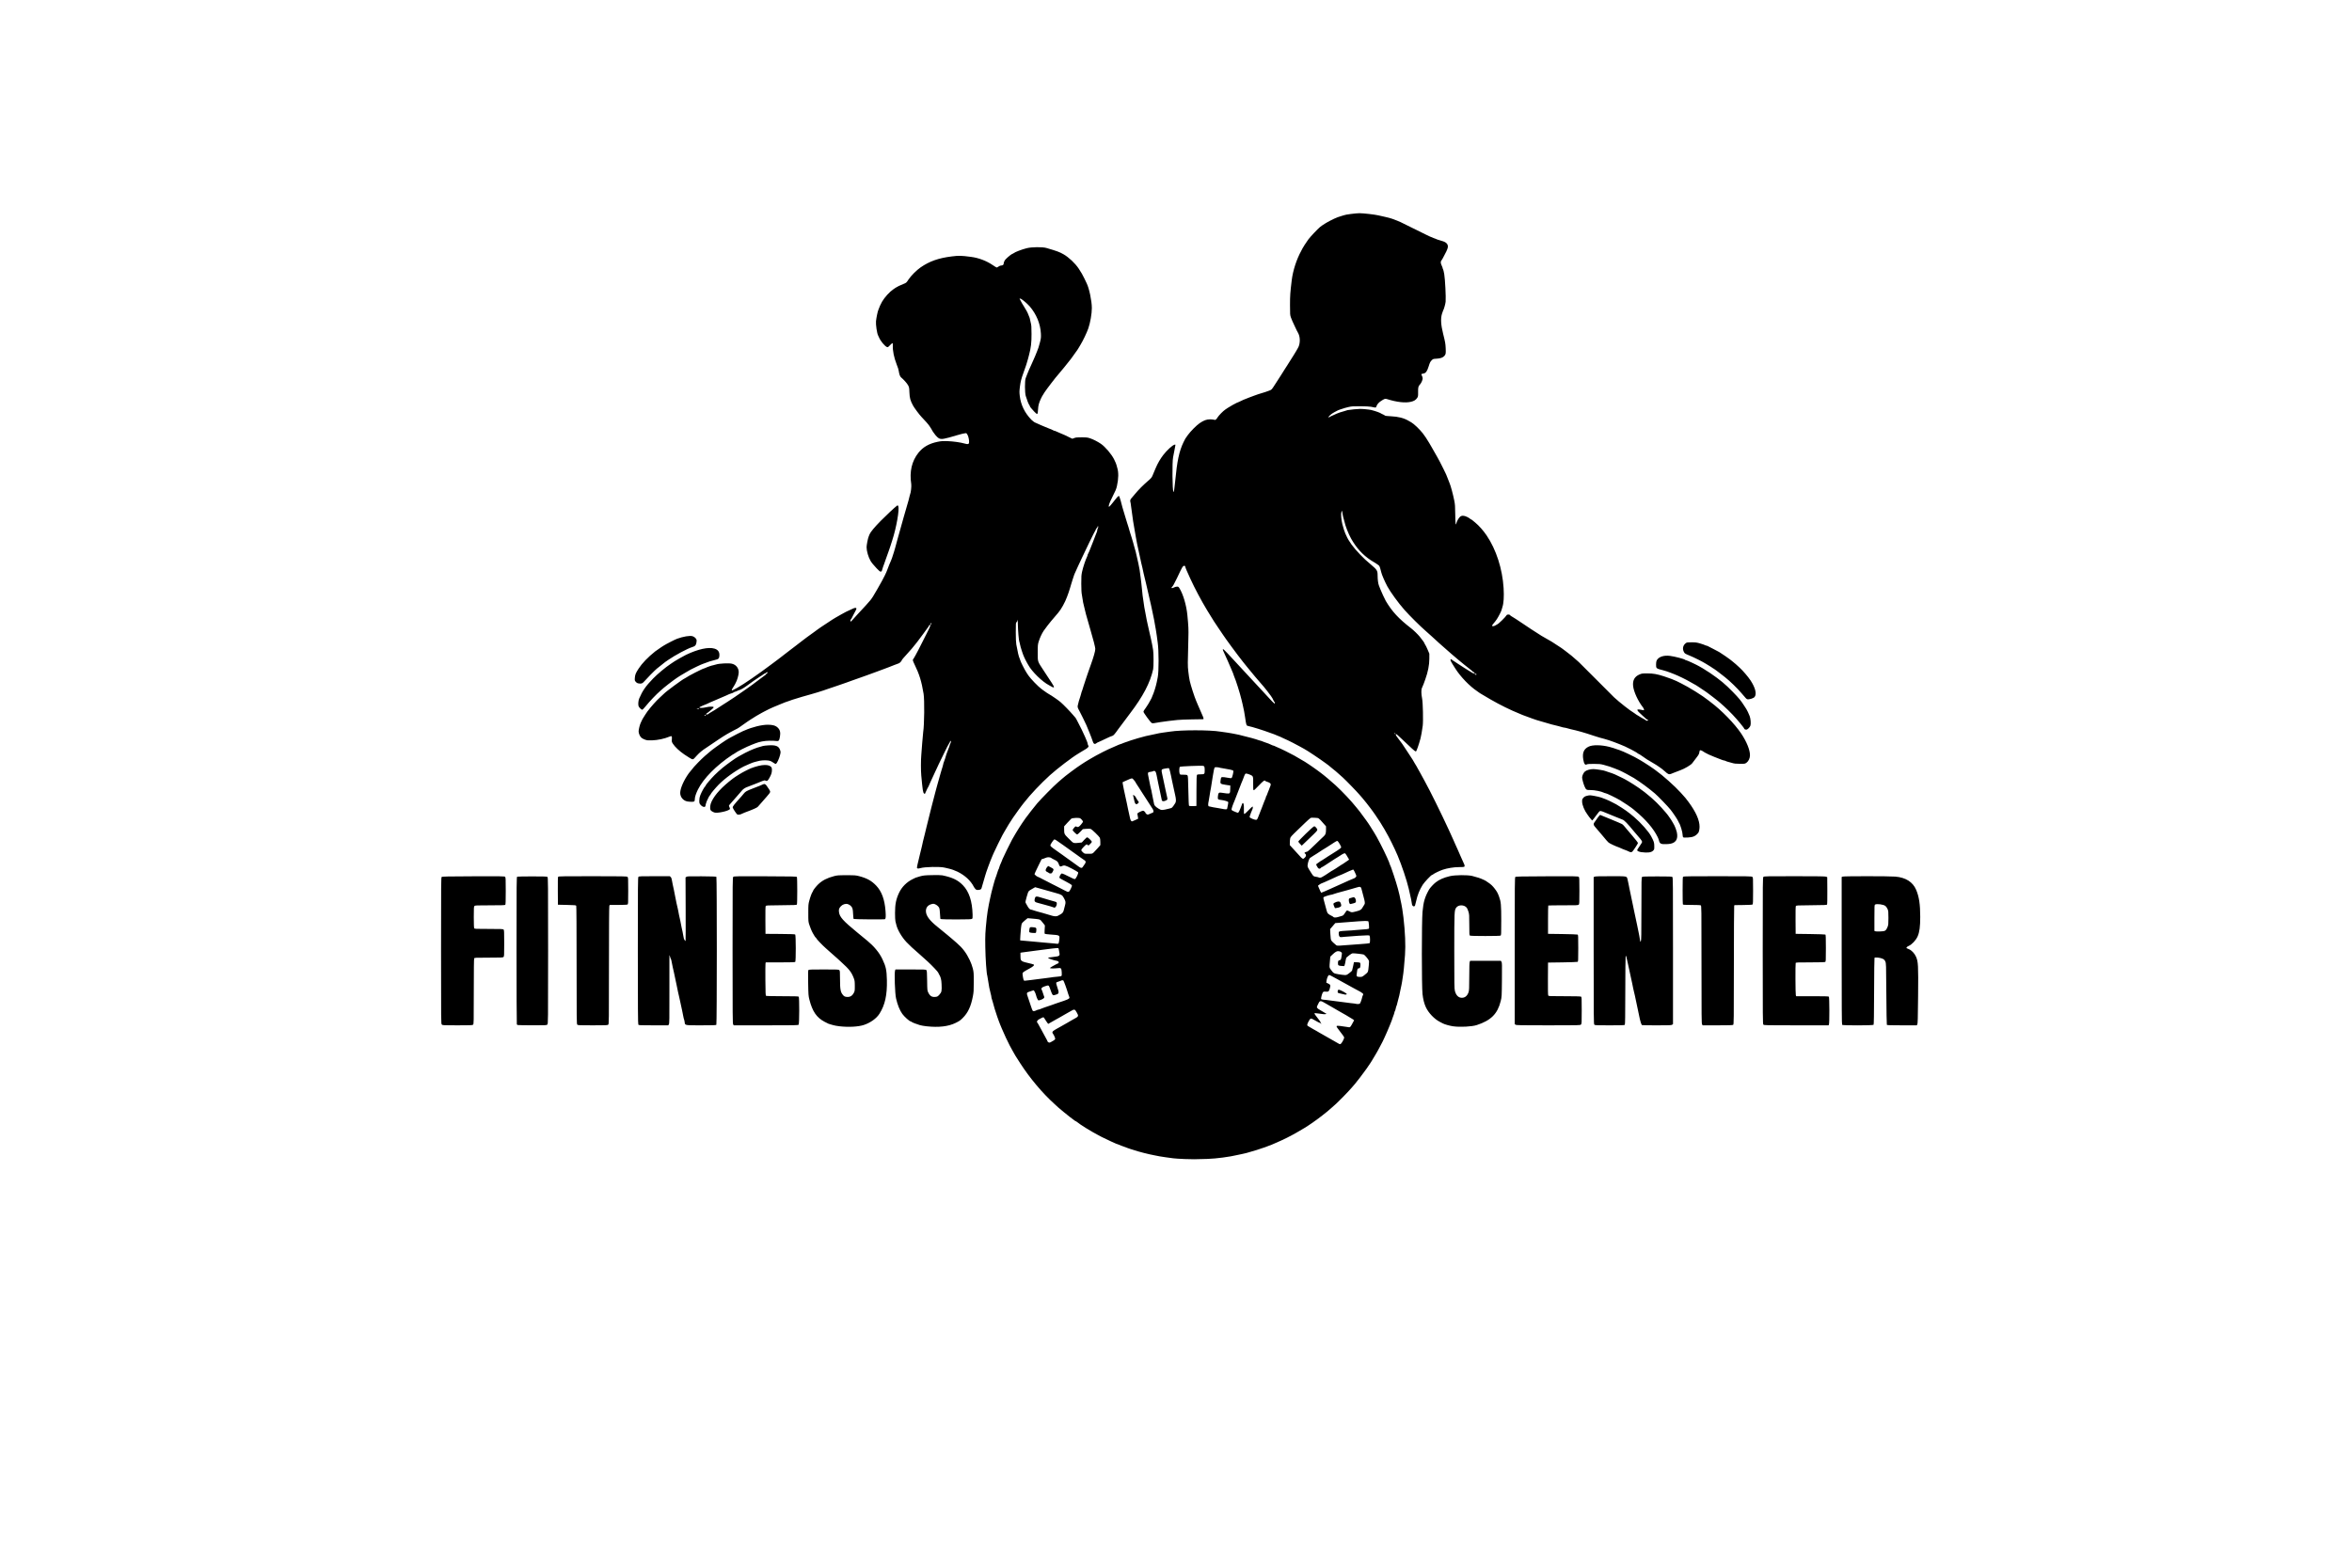 <?xml version="1.0" encoding="UTF-8" standalone="no"?>
<svg
   xmlns:dc="http://purl.org/dc/elements/1.1/"
   xmlns:cc="http://creativecommons.org/ns#"
   xmlns:rdf="http://www.w3.org/1999/02/22-rdf-syntax-ns#"
   xmlns:svg="http://www.w3.org/2000/svg"
   xmlns="http://www.w3.org/2000/svg"
   xmlns:sodipodi="http://sodipodi.sourceforge.net/DTD/sodipodi-0.dtd"
   xmlns:inkscape="http://www.inkscape.org/namespaces/inkscape"
   sodipodi:docname="a2.svg"
   viewBox="0 0 1333.44 889.28"
   height="889.28"
   width="1333.44"
   id="svg172"
   version="1.1"
   inkscape:version="1.0 (1.0+r73+1)">
  <defs
     id="defs176" />
  <sodipodi:namedview
     inkscape:document-rotation="0"
     pagecolor="#ffffff"
     bordercolor="#666666"
     borderopacity="1"
     objecttolerance="10"
     gridtolerance="10"
     guidetolerance="10"
     inkscape:pageopacity="0"
     inkscape:pageshadow="2"
     inkscape:window-width="2560"
     inkscape:window-height="1009"
     id="namedview174"
     showgrid="false"
     inkscape:zoom="0.68621034"
     inkscape:cx="346.11748"
     inkscape:cy="468.41561"
     inkscape:window-x="0"
     inkscape:window-y="34"
     inkscape:window-maximized="1"
     inkscape:current-layer="g180" />
  <g
     inkscape:groupmode="layer"
     inkscape:label="Image"
     id="g180">
    <path
       style="fill:#000000;stroke-width:0.221"
       d="m 671.533,657.225 c -2.642,-0.096 -5.491,-0.28 -6.332,-0.407 -0.841,-0.128 -2.707,-0.378 -4.148,-0.557 -1.441,-0.178 -3.062,-0.429 -3.602,-0.557 -0.54,-0.128 -1.818,-0.38 -2.838,-0.56 -3.206,-0.566 -9.363,-2.138 -11.899,-3.037 -0.36,-0.128 -1.146,-0.371 -1.747,-0.542 -0.6,-0.17 -1.288,-0.403 -1.528,-0.519 -0.24,-0.115 -0.879,-0.359 -1.419,-0.543 -1.564,-0.532 -2.893,-1.04 -3.635,-1.39 -0.378,-0.179 -0.784,-0.325 -0.902,-0.325 -0.195,0 -0.909,-0.307 -3.76,-1.616 -2.045,-0.939 -4.711,-2.213 -5.131,-2.452 -0.24,-0.137 -1.321,-0.716 -2.402,-1.288 -1.784,-0.944 -3.015,-1.651 -5.314,-3.051 -0.44,-0.268 -1.094,-0.658 -1.454,-0.867 -1.27,-0.738 -5.022,-3.305 -5.094,-3.484 -0.04,-0.1 -0.172,-0.182 -0.293,-0.182 -0.121,0 -0.481,-0.206 -0.801,-0.458 -0.946,-0.747 -2.134,-1.638 -2.661,-1.996 -0.537,-0.364 -6.366,-5.136 -6.543,-5.357 -0.06,-0.074 -0.993,-0.93 -2.074,-1.902 -6.94,-6.24 -14.111,-14.763 -19.612,-23.308 -3.065,-4.761 -2.816,-4.352 -4.407,-7.249 -0.674,-1.227 -1.309,-2.382 -1.412,-2.566 -0.893,-1.6 -3.561,-7.319 -4.578,-9.817 -0.375,-0.92 -0.812,-1.974 -0.972,-2.343 -0.16,-0.368 -0.497,-1.248 -0.749,-1.956 -0.252,-0.707 -0.649,-1.812 -0.88,-2.454 -0.794,-2.2 -2.128,-6.575 -2.465,-8.084 -0.11,-0.491 -0.344,-1.271 -0.521,-1.734 -0.177,-0.463 -0.321,-1.073 -0.321,-1.357 0,-0.284 -0.187,-1.16 -0.415,-1.948 -0.519,-1.791 -1.061,-4.559 -1.459,-7.456 -0.169,-1.227 -0.363,-2.382 -0.432,-2.566 -0.444,-1.182 -1.036,-9.664 -1.129,-16.175 -0.102,-7.116 -0.061,-7.933 0.813,-16.51 0.224,-2.194 0.77,-5.722 1.21,-7.809 0.181,-0.859 0.474,-2.265 0.652,-3.123 0.502,-2.425 1.113,-4.972 1.634,-6.805 0.262,-0.92 0.619,-2.225 0.794,-2.9 0.175,-0.675 0.408,-1.428 0.518,-1.673 0.232,-0.519 0.952,-2.633 1.442,-4.239 0.187,-0.614 0.43,-1.211 0.539,-1.327 0.109,-0.117 0.198,-0.355 0.198,-0.53 0,-0.305 0.673,-2.029 1.55,-3.968 0.228,-0.504 0.415,-0.995 0.415,-1.09 0,-0.225 4.656,-9.729 5.419,-11.061 3.015,-5.263 4.693,-7.927 7.571,-12.019 1.085,-1.543 5.287,-6.913 6.722,-8.592 2.184,-2.554 9.496,-9.95 11.606,-11.739 1.074,-0.911 2.199,-1.887 2.5,-2.169 1.467,-1.376 8.34,-6.504 10.83,-8.08 0.6,-0.38 1.534,-0.986 2.074,-1.347 0.54,-0.361 1.277,-0.81 1.637,-0.999 0.36,-0.189 1.146,-0.654 1.747,-1.035 1.071,-0.678 4.503,-2.549 6.877,-3.749 2.378,-1.202 3.815,-1.864 6.55,-3.02 0.781,-0.33 1.823,-0.79 2.316,-1.023 0.493,-0.233 1.034,-0.427 1.201,-0.431 0.167,-0.007 0.697,-0.202 1.177,-0.439 0.48,-0.237 1.002,-0.434 1.16,-0.439 0.158,-0.007 0.747,-0.2 1.31,-0.436 0.922,-0.386 2.099,-0.767 6.263,-2.025 2.705,-0.817 5.728,-1.54 9.37,-2.24 1.311,-0.252 2.448,-0.499 2.527,-0.548 0.079,-0.05 1.02,-0.198 2.092,-0.329 1.072,-0.131 2.882,-0.385 4.023,-0.565 6.331,-0.995 22.509,-0.992 28.492,0.005 1.081,0.18 2.849,0.432 3.93,0.559 1.081,0.128 2.26,0.323 2.62,0.434 0.36,0.111 1.382,0.312 2.27,0.446 0.888,0.134 1.702,0.299 1.808,0.366 0.106,0.067 1.049,0.309 2.097,0.539 2.856,0.626 7.58,1.941 9.109,2.536 0.48,0.187 1.021,0.345 1.201,0.351 0.18,0.007 0.58,0.146 0.888,0.31 0.308,0.164 0.849,0.37 1.201,0.458 0.854,0.212 3.334,1.185 4.058,1.592 0.319,0.179 0.712,0.326 0.873,0.327 0.162,0 0.589,0.162 0.949,0.358 0.36,0.196 0.999,0.484 1.419,0.64 1.407,0.522 7.485,3.503 9.497,4.658 2.518,1.444 5.726,3.318 6.088,3.555 0.227,0.148 1.356,0.887 2.511,1.642 1.154,0.755 2.254,1.515 2.443,1.69 0.189,0.175 0.484,0.386 0.655,0.468 0.171,0.083 0.753,0.497 1.293,0.921 0.54,0.424 1.474,1.118 2.074,1.543 1.452,1.027 6.145,4.97 8.401,7.057 4.065,3.762 8.769,8.773 11.83,12.602 0.881,1.103 1.733,2.157 1.892,2.343 0.407,0.475 2.877,3.828 3.532,4.794 0.3,0.443 0.874,1.258 1.275,1.812 0.401,0.554 0.843,1.227 0.983,1.497 0.253,0.488 1.603,2.65 2.336,3.742 1.357,2.021 5.381,9.808 7.313,14.15 1.105,2.484 1.413,3.238 1.413,3.466 0,0.142 0.146,0.525 0.324,0.85 0.346,0.632 0.359,0.667 2.029,5.612 1.882,5.571 3.241,10.562 3.881,14.251 0.178,1.028 0.38,1.961 0.448,2.074 0.139,0.229 0.863,4.919 1.183,7.658 0.972,8.322 1.29,15.86 0.899,21.306 -0.391,5.446 -0.894,10.513 -1.219,12.271 -0.17,0.92 -0.369,2.225 -0.442,2.9 -0.073,0.675 -0.232,1.54 -0.351,1.923 -0.12,0.383 -0.356,1.487 -0.526,2.454 -0.379,2.163 -1.092,5.277 -1.391,6.073 -0.122,0.326 -0.33,1.138 -0.461,1.805 -0.131,0.667 -0.323,1.319 -0.427,1.45 -0.104,0.131 -0.304,0.814 -0.445,1.517 -0.141,0.703 -0.337,1.33 -0.436,1.392 -0.098,0.062 -0.248,0.491 -0.333,0.952 -0.085,0.462 -0.341,1.26 -0.571,1.775 -0.229,0.515 -0.417,1.034 -0.417,1.153 0,0.527 -3.14,8.137 -4.707,11.409 -0.441,0.92 -0.89,1.874 -0.999,2.119 -0.109,0.245 -0.636,1.249 -1.172,2.231 -0.536,0.982 -1.124,2.086 -1.306,2.454 -0.182,0.368 -0.574,1.071 -0.872,1.562 -0.297,0.491 -0.742,1.244 -0.989,1.673 -0.246,0.429 -0.639,1.082 -0.872,1.45 -0.233,0.368 -0.585,0.961 -0.781,1.318 -0.326,0.592 -0.918,1.481 -3.14,4.715 -1.288,1.875 -5.769,7.752 -6.539,8.577 -0.191,0.205 -1.084,1.238 -1.985,2.296 -0.901,1.058 -3.112,3.41 -4.915,5.226 -3.423,3.449 -4.061,4.051 -6.482,6.125 -0.81,0.694 -1.62,1.396 -1.8,1.562 -0.18,0.165 -0.551,0.473 -0.824,0.684 -0.273,0.211 -1.284,1.014 -2.246,1.785 -2.834,2.27 -7.945,5.871 -10.259,7.227 -0.24,0.141 -1.665,0.983 -3.166,1.871 -4.405,2.606 -8.867,4.846 -13.755,6.905 -0.66,0.278 -1.621,0.696 -2.135,0.928 -0.514,0.232 -1.054,0.426 -1.201,0.43 -0.147,0.007 -0.66,0.202 -1.14,0.439 -0.48,0.237 -1.002,0.434 -1.16,0.439 -0.158,0.007 -0.747,0.194 -1.31,0.422 -1.296,0.525 -4.712,1.58 -9.101,2.81 -0.72,0.202 -1.801,0.452 -2.402,0.555 -0.6,0.103 -1.73,0.343 -2.511,0.531 -4.599,1.113 -12.159,2.11 -17.248,2.275 -7.271,0.235 -8.209,0.24 -12.991,0.066 z m 88.896,-65.608 c 0.733,-0.839 1.743,-2.928 1.644,-3.402 -0.051,-0.245 -1.073,-1.68 -2.271,-3.189 -1.417,-1.784 -2.133,-2.863 -2.049,-3.087 0.108,-0.288 0.406,-0.32 1.821,-0.193 0.93,0.083 2.38,0.292 3.22,0.465 0.841,0.173 1.789,0.314 2.107,0.314 0.607,1.4e-4 0.836,-0.297 2.183,-2.835 l 0.617,-1.162 -0.707,-0.535 c -0.589,-0.446 -6.943,-4.167 -8.021,-4.698 -0.18,-0.089 -0.72,-0.403 -1.201,-0.699 -0.48,-0.296 -1.217,-0.726 -1.637,-0.956 -0.42,-0.23 -1.157,-0.652 -1.637,-0.939 -0.48,-0.287 -1.217,-0.709 -1.637,-0.939 -0.42,-0.23 -1.157,-0.658 -1.637,-0.951 -2.36,-1.442 -2.976,-1.447 -3.633,-0.031 -0.234,0.504 -0.579,1.204 -0.767,1.555 -0.506,0.945 -0.155,1.462 1.659,2.448 0.866,0.471 1.925,1.098 2.352,1.394 0.427,0.296 0.881,0.539 1.008,0.539 0.155,0 0.15,0.083 -0.014,0.251 -0.273,0.279 -1.703,0.193 -4.59,-0.274 -1.141,-0.185 -1.876,-0.213 -2.008,-0.079 -0.131,0.134 0.471,1.052 1.637,2.493 1.014,1.254 1.844,2.414 1.844,2.577 0,0.163 0.118,0.417 0.262,0.564 0.204,0.208 0.204,0.268 0,0.268 -0.144,0 -0.262,-0.1 -0.262,-0.223 0,-0.123 -0.161,-0.223 -0.359,-0.223 -0.197,0 -1.384,-0.601 -2.638,-1.337 -2.641,-1.549 -2.717,-1.542 -3.755,0.338 -0.961,1.739 -1.061,2.399 -0.417,2.75 0.28,0.153 0.903,0.52 1.383,0.816 0.48,0.296 1.242,0.743 1.692,0.993 0.45,0.25 1.187,0.66 1.637,0.911 0.45,0.25 1.212,0.697 1.692,0.993 0.48,0.295 1.07,0.631 1.31,0.746 0.24,0.115 1.861,1.038 3.602,2.052 2.885,1.679 4.633,2.676 6.113,3.485 0.746,0.408 0.946,0.38 1.454,-0.201 z M 596.1,590.736 c 0.42,-0.269 1.059,-0.645 1.419,-0.836 0.36,-0.191 0.684,-0.558 0.721,-0.816 0.057,-0.413 -0.704,-2.168 -1.239,-2.854 -0.606,-0.777 -0.489,-1.201 0.521,-1.898 0.551,-0.38 1.046,-0.691 1.101,-0.691 0.055,0 1.548,-0.836 3.319,-1.858 1.77,-1.022 3.366,-1.93 3.546,-2.019 0.18,-0.088 0.72,-0.406 1.201,-0.705 0.48,-0.299 1.266,-0.75 1.747,-1.003 3.129,-1.644 3.224,-1.815 2.108,-3.78 -1.27,-2.237 -1.252,-2.234 -4.182,-0.531 -1.381,0.802 -2.707,1.555 -2.947,1.672 -0.24,0.117 -0.83,0.458 -1.31,0.757 -0.48,0.299 -1.266,0.75 -1.747,1.003 -0.48,0.253 -1.17,0.631 -1.534,0.84 -0.363,0.209 -1.533,0.874 -2.6,1.477 l -1.939,1.097 -0.566,-0.681 c -0.311,-0.375 -0.888,-1.239 -1.281,-1.92 -0.71,-1.23 -0.72,-1.237 -1.419,-0.995 -0.387,0.134 -0.95,0.413 -1.25,0.62 -0.3,0.207 -0.712,0.437 -0.915,0.512 -0.203,0.075 -0.535,0.395 -0.738,0.711 -0.317,0.494 -0.326,0.63 -0.068,0.96 0.326,0.416 0.699,1.053 1.334,2.281 0.222,0.429 0.641,1.182 0.93,1.673 0.289,0.491 0.628,1.121 0.752,1.401 0.125,0.28 0.817,1.554 1.54,2.833 0.722,1.278 1.313,2.425 1.313,2.548 0,0.273 0.644,0.676 1.092,0.685 0.18,0.007 0.671,-0.214 1.092,-0.483 z m -8.624,-17.804 c 0.48,-0.237 1.055,-0.434 1.277,-0.439 0.222,-0.007 0.713,-0.155 1.092,-0.334 0.609,-0.289 3.073,-1.16 6.365,-2.25 0.6,-0.199 1.436,-0.499 1.856,-0.667 0.42,-0.168 1.108,-0.408 1.528,-0.532 0.42,-0.124 2.034,-0.667 3.587,-1.206 2.995,-1.04 3.464,-1.424 2.946,-2.414 -0.129,-0.246 -0.366,-0.916 -0.527,-1.489 -0.711,-2.533 -2.499,-7.478 -2.763,-7.645 -0.304,-0.192 -1.227,-0.044 -1.607,0.258 -0.122,0.097 -0.695,0.298 -1.274,0.447 -0.579,0.149 -1.107,0.415 -1.173,0.591 -0.066,0.176 0.196,1.241 0.583,2.367 1.223,3.56 1.14,3.898 -1.113,4.515 -1.108,0.303 -1.187,0.297 -1.534,-0.129 -0.201,-0.247 -0.528,-0.925 -0.727,-1.505 -0.199,-0.581 -0.59,-1.659 -0.869,-2.395 -0.587,-1.551 -0.642,-1.564 -3.015,-0.739 -1.614,0.561 -2.023,1.135 -1.463,2.05 0.156,0.255 0.405,0.917 0.554,1.472 0.149,0.555 0.428,1.381 0.621,1.835 0.337,0.795 0.331,0.846 -0.14,1.376 -0.478,0.537 -2.682,1.346 -3.044,1.117 -0.288,-0.182 -0.98,-1.687 -1.153,-2.507 -0.267,-1.264 -1.179,-3.155 -1.522,-3.155 -0.178,0 -0.645,0.141 -1.04,0.314 -0.394,0.173 -1.129,0.426 -1.632,0.563 -1.16,0.315 -1.321,0.803 -0.766,2.311 0.502,1.364 0.666,1.853 1.804,5.377 0.471,1.459 0.968,2.789 1.103,2.956 0.338,0.416 1.012,0.368 2.048,-0.143 z m 184.041,-4.964 c 0.28,-0.706 0.578,-1.656 0.661,-2.112 0.084,-0.456 0.303,-1.128 0.488,-1.493 0.326,-0.644 0.317,-0.681 -0.292,-1.192 -0.647,-0.543 -0.78,-0.621 -3.84,-2.241 -0.995,-0.527 -2.252,-1.211 -2.792,-1.521 -0.54,-0.309 -2.014,-1.125 -3.275,-1.812 -1.261,-0.688 -3.078,-1.689 -4.039,-2.224 -0.961,-0.536 -2.14,-1.176 -2.62,-1.422 -0.48,-0.246 -1.149,-0.603 -1.487,-0.792 -0.338,-0.189 -0.76,-0.286 -0.939,-0.216 -0.452,0.177 -1.172,1.928 -1.321,3.211 l -0.124,1.07 0.914,0.421 c 1.436,0.662 1.572,1.002 1.098,2.749 -0.493,1.816 -0.814,2.087 -2.273,1.92 -0.756,-0.087 -1.231,-0.033 -1.496,0.171 -0.375,0.288 -0.964,2.006 -1.185,3.453 -0.125,0.816 -0.033,0.85 2.883,1.085 0.961,0.077 2.091,0.228 2.511,0.334 0.42,0.107 1.943,0.303 3.384,0.437 1.441,0.134 3.062,0.342 3.602,0.463 0.54,0.121 2.447,0.368 4.236,0.549 1.789,0.181 3.309,0.385 3.376,0.454 0.068,0.069 0.549,0.095 1.071,0.059 0.933,-0.065 0.957,-0.086 1.458,-1.349 z m -9.299,-4.066 c -0.057,-0.059 -0.877,-0.24 -1.821,-0.403 -1.051,-0.181 -1.8,-0.43 -1.929,-0.64 -0.269,-0.436 -0.015,-1.509 0.395,-1.669 0.337,-0.132 3.056,1.178 4.204,2.026 0.558,0.412 0.635,0.551 0.364,0.658 -0.411,0.161 -1.068,0.177 -1.213,0.029 z M 584.31,555.744 c 1.381,-0.131 3.297,-0.377 4.257,-0.546 0.961,-0.169 2.577,-0.372 3.591,-0.453 1.014,-0.081 2.537,-0.28 3.384,-0.444 0.847,-0.164 2.545,-0.368 3.774,-0.455 1.485,-0.105 2.319,-0.263 2.487,-0.469 0.17,-0.209 0.213,-0.91 0.13,-2.137 -0.154,-2.302 -0.333,-2.474 -2.33,-2.238 -2.024,0.239 -4.216,0.209 -4.305,-0.058 -0.042,-0.125 0.638,-0.612 1.509,-1.083 0.871,-0.471 1.83,-0.991 2.13,-1.155 0.3,-0.164 0.718,-0.352 0.928,-0.416 0.21,-0.064 0.382,-0.317 0.382,-0.562 0,-0.541 -0.452,-0.804 -1.747,-1.017 -1.112,-0.183 -3.926,-1.136 -4.211,-1.427 -0.256,-0.262 0.409,-0.405 3.228,-0.696 2.962,-0.306 3.419,-0.607 3.143,-2.07 -0.097,-0.517 -0.256,-1.392 -0.353,-1.944 -0.175,-0.997 -0.181,-1.004 -1.046,-0.981 -0.479,0.013 -1.73,0.138 -2.781,0.279 -2.086,0.279 -4.01,0.525 -9.006,1.152 -5.652,0.709 -7.179,0.912 -8.078,1.075 l -0.873,0.157 0.035,1.978 c 0.031,1.77 0.09,2.035 0.564,2.519 0.316,0.323 1.051,0.665 1.821,0.849 3.835,0.916 4.868,1.184 5.079,1.317 0.575,0.363 -0.206,1.123 -2.348,2.284 -3.509,1.902 -3.95,2.227 -3.95,2.909 0,0.981 0.475,3.509 0.717,3.818 0.132,0.168 0.462,0.239 0.792,0.171 0.311,-0.065 1.695,-0.226 3.076,-0.357 z m 189.595,-3.108 c 1.826,-1.483 1.701,-1.177 2.111,-5.172 0.19,-1.854 0.184,-2.492 -0.026,-2.9 -0.522,-1.01 -2.284,-3.058 -2.824,-3.281 -0.519,-0.215 -5.195,-0.743 -6.312,-0.713 -0.289,0.008 -1.059,0.441 -1.711,0.962 -0.652,0.521 -1.377,1.102 -1.612,1.291 -0.296,0.237 -0.49,0.794 -0.63,1.805 -0.111,0.804 -0.331,1.854 -0.487,2.334 l -0.285,0.872 -1.274,-0.071 c -2.056,-0.114 -2.318,-0.289 -2.314,-1.541 0.007,-1.279 0.143,-1.54 0.929,-1.742 0.767,-0.197 0.768,-0.198 1.122,-2.266 0.282,-1.648 0.275,-1.769 -0.125,-2.216 -0.254,-0.284 -0.816,-0.528 -1.403,-0.611 -1.152,-0.161 -1.944,0.264 -3.749,2.01 l -1.118,1.082 -0.231,2.578 c -0.316,3.528 -0.31,3.599 0.37,4.539 1.686,2.33 1.739,2.365 4.33,2.83 1.311,0.235 2.929,0.445 3.596,0.467 1.137,0.036 1.303,-0.03 2.656,-1.06 0.794,-0.604 1.516,-1.249 1.604,-1.433 0.088,-0.184 0.367,-1.339 0.62,-2.566 l 0.46,-2.231 1.617,0.047 c 0.889,0.026 1.722,0.154 1.85,0.285 0.264,0.27 0.298,1.597 0.063,2.513 -0.115,0.451 -0.294,0.614 -0.672,0.614 -0.717,0 -0.926,0.355 -1.116,1.896 -0.091,0.736 -0.199,1.611 -0.24,1.944 -0.099,0.798 0.361,1.053 1.92,1.061 1.191,0.007 1.307,-0.047 2.882,-1.326 z m -9.581,-16.768 c 1.321,-0.124 4.552,-0.363 7.18,-0.531 2.628,-0.168 4.872,-0.401 4.987,-0.518 0.339,-0.346 0.316,-3.693 -0.029,-4.249 -0.161,-0.26 -1.112,-0.251 -6.208,0.055 -3.31,0.199 -7.021,0.479 -8.248,0.621 -2.2,0.256 -2.235,0.252 -2.631,-0.247 -0.264,-0.333 -0.401,-0.87 -0.401,-1.57 0,-0.955 0.061,-1.087 0.6,-1.296 0.33,-0.128 2.074,-0.294 3.875,-0.37 1.801,-0.076 3.963,-0.23 4.803,-0.343 0.841,-0.113 2.806,-0.273 4.367,-0.356 1.561,-0.083 3.021,-0.248 3.244,-0.366 0.368,-0.194 0.392,-0.397 0.253,-2.145 -0.084,-1.062 -0.242,-2.026 -0.35,-2.141 -0.108,-0.116 -1.106,-0.184 -2.218,-0.152 -1.934,0.056 -3.07,0.133 -10.209,0.698 -1.741,0.138 -3.874,0.302 -4.739,0.366 l -1.573,0.115 -1.46,1.704 -1.46,1.704 0.142,2.866 c 0.088,1.771 0.26,3.095 0.45,3.465 0.261,0.508 1.646,1.865 2.942,2.881 0.37,0.291 2.075,0.242 6.681,-0.191 z M 600.244,534.683 c 0.111,-0.3 0.269,-1.293 0.35,-2.208 0.196,-2.205 0.233,-2.187 -5.293,-2.579 -1.454,-0.103 -2.766,-0.266 -2.917,-0.361 -0.206,-0.13 -0.238,-0.735 -0.129,-2.459 l 0.145,-2.286 -0.729,-0.972 c -0.401,-0.535 -1.035,-1.313 -1.408,-1.729 -0.731,-0.814 -0.848,-0.839 -5.999,-1.281 l -1.685,-0.144 -1.55,1.28 c -0.853,0.704 -1.636,1.496 -1.741,1.76 -0.281,0.709 -0.629,3.678 -0.793,6.771 l -0.144,2.721 0.523,0.112 c 0.288,0.061 1.555,0.172 2.816,0.245 1.261,0.073 3.029,0.232 3.93,0.353 0.901,0.121 3.652,0.376 6.113,0.566 2.462,0.19 5.114,0.423 5.895,0.517 2.38,0.288 2.395,0.286 2.615,-0.305 z m -15.169,-5.7 c -1.588,-0.177 -1.698,-0.295 -1.521,-1.643 0.213,-1.622 0.325,-1.707 2.031,-1.553 1.905,0.173 2.071,0.325 1.952,1.791 -0.052,0.649 -0.153,1.238 -0.222,1.309 -0.191,0.195 -1.024,0.231 -2.239,0.096 z m 173.697,-9.026 c 0.532,-0.178 1.386,-0.433 1.898,-0.567 0.811,-0.212 1.048,-0.43 1.836,-1.684 0.498,-0.792 1.04,-1.441 1.205,-1.441 0.165,0 0.802,0.26 1.416,0.578 1.177,0.61 1.196,0.61 3.672,-0.011 2.448,-0.613 2.99,-0.95 3.749,-2.333 0.377,-0.686 0.827,-1.417 1.001,-1.625 0.408,-0.487 0.275,-1.676 -0.48,-4.307 -0.317,-1.104 -0.72,-2.642 -0.895,-3.416 -0.567,-2.505 -0.749,-2.611 -3.208,-1.849 -0.753,0.233 -2.106,0.628 -3.007,0.876 -0.901,0.248 -2.03,0.568 -2.511,0.711 -1.251,0.371 -3.699,1.037 -5.349,1.456 -0.781,0.198 -1.742,0.503 -2.136,0.678 -0.394,0.175 -0.935,0.324 -1.201,0.333 -0.266,0.008 -1.368,0.29 -2.448,0.626 -1.425,0.443 -1.985,0.721 -2.04,1.012 -0.042,0.221 0.126,1.068 0.373,1.884 0.421,1.392 0.73,2.538 1.435,5.316 0.454,1.788 0.796,2.148 3.097,3.265 0.376,0.182 0.75,0.442 0.832,0.577 0.209,0.345 1.613,0.306 2.759,-0.078 z m -2.396,-6.037 c -0.62,-1.432 -0.59,-1.593 0.395,-2.107 1.262,-0.658 2.483,-0.808 2.922,-0.36 0.43,0.44 0.831,1.818 0.661,2.271 -0.182,0.484 -1.168,0.935 -2.416,1.104 l -1.104,0.15 z m 8.59,-2.001 c -0.186,-0.456 -0.309,-1.19 -0.272,-1.63 0.061,-0.742 0.139,-0.822 1.049,-1.078 0.54,-0.152 1.194,-0.343 1.454,-0.424 0.656,-0.206 1.301,0.514 1.491,1.662 0.192,1.162 -0.052,1.478 -1.376,1.781 -0.563,0.129 -1.244,0.298 -1.515,0.376 -0.414,0.119 -0.545,0.011 -0.831,-0.687 z m -165.155,7.361 c 0.3,-0.179 0.841,-0.477 1.201,-0.663 1.192,-0.614 1.8,-1.315 2.043,-2.352 0.129,-0.552 0.439,-1.757 0.689,-2.677 0.539,-1.986 0.487,-2.38 -0.57,-4.344 -0.901,-1.674 -1.366,-1.974 -4.308,-2.773 -0.862,-0.234 -2.254,-0.626 -3.095,-0.872 -2.354,-0.688 -4.38,-1.261 -6.751,-1.91 l -2.166,-0.593 -1.848,1.063 c -1.72,0.99 -1.876,1.14 -2.26,2.179 -0.227,0.614 -0.562,1.718 -0.745,2.454 -0.183,0.736 -0.421,1.687 -0.529,2.112 -0.108,0.425 -0.114,0.877 -0.014,1.004 0.101,0.127 0.494,0.833 0.874,1.569 0.77,1.492 1.569,2.343 2.202,2.343 0.231,0 0.808,0.158 1.281,0.352 0.474,0.194 1.434,0.489 2.133,0.656 0.699,0.167 1.959,0.507 2.8,0.757 0.841,0.249 2.216,0.654 3.057,0.898 0.841,0.245 2.02,0.592 2.62,0.772 1.414,0.424 2.699,0.434 3.384,0.025 z m -2.628,-4.791 c -0.185,-0.111 -0.922,-0.352 -1.637,-0.537 -0.716,-0.185 -2.186,-0.598 -3.267,-0.917 -1.081,-0.319 -2.601,-0.73 -3.378,-0.913 -2.366,-0.557 -2.684,-0.966 -2.184,-2.803 0.281,-1.034 0.934,-1.191 2.6,-0.626 1.209,0.41 4.033,1.248 5.911,1.753 3.036,0.817 3.617,1.007 3.763,1.227 0.302,0.456 0.167,1.528 -0.287,2.279 -0.457,0.755 -0.895,0.91 -1.519,0.537 z m 154.123,-9.172 c 1.155,-0.5 2.518,-1.102 3.029,-1.339 0.51,-0.237 1.395,-0.637 1.965,-0.89 0.57,-0.253 1.332,-0.595 1.692,-0.759 5.363,-2.451 9.683,-4.358 9.872,-4.358 0.112,0 0.429,-0.244 0.703,-0.542 0.498,-0.541 0.498,-0.544 0.105,-1.618 -0.385,-1.053 -1.312,-2.749 -1.503,-2.749 -0.126,0 -1.098,0.391 -2.191,0.882 -2.47,1.109 -3.032,1.367 -3.88,1.787 -0.508,0.251 -1.003,0.456 -1.1,0.456 -0.098,0 -0.736,0.256 -1.419,0.569 -0.683,0.313 -1.537,0.703 -1.897,0.867 -0.36,0.164 -1.195,0.549 -1.856,0.857 -2.25,1.048 -5.837,2.614 -5.99,2.614 -0.084,0 -0.482,0.257 -0.885,0.571 l -0.733,0.571 0.329,0.823 c 0.626,1.566 1.398,3.166 1.528,3.166 0.072,0 1.076,-0.409 2.231,-0.909 z m -144.246,-1.322 c 0.704,-1.453 0.773,-1.73 0.527,-2.11 -0.156,-0.24 -1.699,-1.173 -3.429,-2.073 -1.73,-0.9 -3.269,-1.762 -3.42,-1.916 -0.447,-0.455 0.656,-2.602 1.337,-2.602 0.283,0 1.948,0.745 3.7,1.655 2.101,1.092 3.338,1.614 3.637,1.535 0.627,-0.168 2.126,-3.335 1.817,-3.839 -0.12,-0.195 -1.731,-1.143 -3.58,-2.106 -3.543,-1.845 -4.34,-2.053 -5.553,-1.442 -0.878,0.442 -1.32,0.291 -1.624,-0.556 -0.681,-1.897 -0.915,-2.164 -2.611,-2.987 -0.908,-0.441 -1.81,-0.941 -2.004,-1.112 -0.442,-0.389 -2.142,-0.439 -2.794,-0.083 -0.269,0.147 -0.957,0.41 -1.527,0.583 l -1.038,0.315 -2.003,4.074 c -1.102,2.241 -2.002,4.188 -2.002,4.327 0,0.244 1.358,1.421 1.638,1.421 0.138,0 2.555,1.193 3.167,1.562 0.18,0.109 1.457,0.762 2.838,1.452 1.381,0.69 2.658,1.348 2.838,1.462 0.18,0.115 0.573,0.309 0.873,0.431 0.3,0.122 0.693,0.323 0.873,0.446 0.18,0.123 0.573,0.324 0.873,0.446 0.3,0.122 0.693,0.323 0.873,0.446 0.18,0.123 0.573,0.324 0.873,0.446 0.3,0.122 0.693,0.323 0.873,0.446 0.18,0.123 0.573,0.33 0.873,0.459 0.3,0.129 0.89,0.428 1.31,0.664 1.34,0.752 1.747,0.546 2.664,-1.345 z m -12.393,-8.947 c -0.082,-0.135 -0.485,-0.389 -0.896,-0.565 -0.411,-0.175 -0.802,-0.467 -0.87,-0.647 -0.199,-0.53 0.107,-1.397 0.747,-2.116 l 0.596,-0.67 1.4,0.728 c 1.841,0.957 1.936,1.149 1.219,2.457 -0.513,0.936 -0.667,1.06 -1.314,1.06 -0.403,0 -0.799,-0.111 -0.881,-0.246 z m 155.48,1.919 c 0.657,-0.429 1.239,-0.781 1.293,-0.781 0.087,0 1.772,-1.112 3.432,-2.266 0.325,-0.226 0.662,-0.411 0.748,-0.411 0.086,0 0.802,-0.435 1.592,-0.967 1.311,-0.884 2.144,-1.433 3.099,-2.042 0.194,-0.124 0.686,-0.416 1.092,-0.647 0.406,-0.232 0.787,-0.493 0.847,-0.58 0.06,-0.087 0.355,-0.29 0.655,-0.45 0.3,-0.16 0.866,-0.539 1.257,-0.842 l 0.711,-0.55 -0.474,-0.809 c -1.674,-2.86 -1.709,-2.898 -2.418,-2.691 -0.363,0.106 -1.318,0.649 -2.122,1.205 -0.804,0.556 -1.521,1.011 -1.594,1.011 -0.073,0 -0.704,0.384 -1.403,0.852 -0.699,0.469 -1.892,1.247 -2.652,1.729 -0.76,0.482 -2.086,1.351 -2.947,1.931 -0.861,0.58 -1.674,1.057 -1.805,1.06 -0.131,0 -0.417,0.206 -0.634,0.451 -0.738,0.833 -1.521,0.463 -2.241,-1.059 l -0.447,-0.945 0.798,-0.624 c 0.939,-0.734 2.594,-1.834 2.761,-1.834 0.064,0 0.582,-0.332 1.151,-0.738 0.569,-0.406 1.575,-1.064 2.236,-1.463 0.66,-0.399 1.616,-0.996 2.122,-1.326 0.507,-0.33 1.848,-1.183 2.979,-1.894 1.236,-0.777 2.104,-1.476 2.175,-1.751 0.131,-0.51 -1.596,-3.464 -2.152,-3.682 -0.185,-0.073 -0.963,0.306 -1.797,0.874 -0.809,0.551 -1.944,1.29 -2.522,1.642 -0.578,0.352 -1.462,0.915 -1.965,1.251 -0.503,0.335 -1.061,0.68 -1.241,0.766 -0.18,0.086 -0.573,0.323 -0.873,0.526 -2.622,1.779 -3.302,2.226 -3.391,2.226 -0.057,0 -0.829,0.477 -1.718,1.06 -0.888,0.583 -1.774,1.16 -1.968,1.283 -0.455,0.288 -1.188,2.352 -1.36,3.832 -0.148,1.27 -0.195,1.161 2.029,4.674 1.245,1.967 1.264,1.981 2.832,2.213 0.586,0.086 1.212,0.242 1.392,0.346 0.626,0.361 1.338,0.198 2.526,-0.579 z m -136.336,-5.299 c 0.143,-0.276 0.589,-0.914 0.99,-1.417 0.87,-1.091 0.937,-1.853 0.203,-2.32 -0.803,-0.51 -3.061,-2.088 -3.184,-2.225 -0.06,-0.067 -0.502,-0.391 -0.982,-0.72 -0.48,-0.329 -1.365,-0.957 -1.965,-1.394 -0.6,-0.438 -1.878,-1.355 -2.838,-2.038 -0.961,-0.683 -2.434,-1.737 -3.275,-2.342 -4.09,-2.942 -4.792,-3.375 -5.126,-3.16 -0.182,0.117 -0.757,0.837 -1.279,1.6 -0.674,0.986 -0.914,1.53 -0.827,1.881 0.069,0.279 0.718,0.908 1.493,1.445 0.755,0.523 1.912,1.35 2.573,1.837 0.66,0.487 2.017,1.45 3.016,2.138 0.998,0.689 1.931,1.367 2.074,1.506 0.223,0.218 1.514,1.139 3.316,2.364 0.549,0.373 2.379,1.697 3.712,2.684 1.061,0.787 1.749,0.839 2.1,0.16 z m 125.896,-5.302 c 0.867,-0.806 0.958,-1.77 0.218,-2.306 -0.483,-0.35 -0.484,-0.362 -0.068,-0.697 0.233,-0.187 0.649,-0.341 0.924,-0.341 0.313,0 1.053,-0.529 1.978,-1.413 0.813,-0.777 2.103,-2.007 2.868,-2.733 0.765,-0.726 2.02,-1.941 2.789,-2.699 0.769,-0.758 1.681,-1.622 2.026,-1.918 1.04,-0.895 1.328,-1.719 1.328,-3.809 v -1.885 l -1.354,-1.528 c -3.088,-3.487 -2.569,-3.132 -4.826,-3.303 -1.104,-0.084 -2.219,-0.07 -2.476,0.03 -0.258,0.1 -1.717,1.387 -3.242,2.86 -1.525,1.472 -3.23,3.116 -3.789,3.653 -4.253,4.085 -4.469,4.33 -4.644,5.253 -0.095,0.501 -0.177,1.539 -0.182,2.308 l -0.01,1.397 3.002,3.283 c 1.651,1.806 3.199,3.496 3.439,3.756 0.383,0.415 0.853,0.705 1.201,0.74 0.06,0.007 0.428,-0.286 0.819,-0.649 z m -2.675,-7.881 c -0.54,-0.576 -0.982,-1.134 -0.982,-1.239 0,-0.45 8.048,-8.277 8.832,-8.591 0.421,-0.168 0.613,-0.078 1.179,0.558 1.204,1.351 1.188,1.402 -1.207,3.758 -1.929,1.898 -4.611,4.476 -6.262,6.02 l -0.579,0.541 z m -116.997,4.93 c 0.444,-0.398 1.479,-1.503 2.3,-2.456 l 1.493,-1.732 v -1.794 c 0,-1.102 -0.118,-2.027 -0.305,-2.397 -0.405,-0.798 -4.443,-4.72 -5.139,-4.99 -0.313,-0.122 -1.382,-0.145 -2.508,-0.055 l -1.962,0.157 -1.456,1.529 c -0.801,0.841 -1.594,1.529 -1.764,1.529 -0.407,0 -2.587,-2.133 -2.587,-2.532 0,-0.171 0.373,-0.74 0.828,-1.265 0.734,-0.845 0.882,-0.924 1.296,-0.698 0.913,0.499 1.435,0.275 2.625,-1.128 0.63,-0.743 1.146,-1.481 1.146,-1.64 0,-0.38 -1.014,-1.601 -1.606,-1.935 -0.722,-0.407 -4.476,-0.231 -5.05,0.237 -0.25,0.204 -1.262,1.261 -2.248,2.35 l -1.793,1.979 v 1.881 c 0,2.317 0.174,2.685 2.207,4.673 0.865,0.845 1.854,1.811 2.198,2.147 0.845,0.825 1.35,0.917 3.646,0.667 l 1.965,-0.214 1.391,-1.508 c 1.079,-1.17 1.488,-1.477 1.822,-1.369 0.526,0.17 2.494,2.121 2.484,2.461 -0.008,0.277 -0.503,0.884 -1.366,1.676 -0.575,0.528 -0.596,0.53 -1.037,0.122 -0.403,-0.372 -0.501,-0.382 -0.938,-0.092 -0.268,0.178 -1.008,0.894 -1.643,1.59 -1.304,1.43 -1.3,1.594 0.078,2.831 0.762,0.684 0.829,0.7 2.948,0.7 2.134,0 2.181,-0.011 2.975,-0.724 z m 23.805,-18.495 1.438,-0.666 -0.119,-0.822 c -0.066,-0.452 -0.185,-1.133 -0.266,-1.513 -0.133,-0.626 -0.07,-0.737 0.672,-1.184 0.451,-0.272 1.214,-0.633 1.696,-0.803 0.805,-0.283 0.928,-0.272 1.494,0.14 0.339,0.247 0.617,0.577 0.617,0.734 0,0.325 0.589,0.892 1.128,1.087 0.2,0.072 0.732,-0.061 1.183,-0.296 0.451,-0.235 1.147,-0.537 1.547,-0.672 0.61,-0.206 0.727,-0.354 0.727,-0.918 0,-0.37 -0.202,-0.939 -0.449,-1.266 -0.357,-0.472 -2.103,-3.173 -4.245,-6.567 -0.12,-0.19 -0.764,-1.183 -1.432,-2.206 -1.238,-1.897 -1.883,-2.908 -2.277,-3.569 -0.122,-0.204 -0.54,-0.836 -0.931,-1.406 -0.39,-0.569 -0.71,-1.08 -0.71,-1.135 0,-0.321 -1.624,-2.333 -1.975,-2.447 -0.399,-0.129 -1.573,0.307 -4.329,1.609 l -1.173,0.554 0.134,1.039 c 0.074,0.572 0.326,1.893 0.561,2.936 0.235,1.043 0.637,2.9 0.894,4.127 0.257,1.227 0.651,3.034 0.875,4.016 0.224,0.982 0.468,2.186 0.54,2.677 0.073,0.491 0.271,1.394 0.441,2.008 0.17,0.614 0.455,1.907 0.633,2.873 0.351,1.9 0.818,2.681 1.477,2.467 0.224,-0.073 1.055,-0.432 1.846,-0.799 z m -0.196,-9.282 c -0.186,-0.215 -0.45,-0.993 -0.585,-1.729 -0.136,-0.736 -0.358,-1.716 -0.495,-2.176 -0.136,-0.461 -0.191,-0.896 -0.122,-0.967 0.149,-0.153 1.473,1.009 1.473,1.293 0,0.107 0.197,0.492 0.437,0.856 0.24,0.363 0.642,0.97 0.894,1.349 l 0.457,0.689 -0.495,0.539 c -0.586,0.637 -1.097,0.686 -1.563,0.148 z m 69.959,6.972 c 0.483,-1.227 1.064,-2.708 1.292,-3.291 0.228,-0.583 0.621,-1.587 0.874,-2.231 0.253,-0.644 0.602,-1.573 0.777,-2.064 0.174,-0.491 0.508,-1.301 0.741,-1.799 0.233,-0.499 0.424,-1.07 0.424,-1.27 0,-0.199 0.091,-0.42 0.202,-0.49 0.111,-0.07 0.37,-0.653 0.575,-1.296 0.205,-0.643 0.446,-1.269 0.536,-1.392 0.089,-0.123 0.236,-0.474 0.325,-0.781 0.089,-0.307 0.334,-0.959 0.544,-1.45 0.715,-1.672 0.723,-2.041 0.056,-2.527 -0.332,-0.241 -1.015,-0.552 -1.519,-0.691 -0.504,-0.139 -0.976,-0.35 -1.048,-0.469 -0.392,-0.647 -1.18,-0.096 -3.749,2.619 -2.08,2.199 -2.741,2.776 -2.943,2.57 -0.183,-0.187 -0.247,-1.249 -0.216,-3.561 0.059,-4.294 0.024,-4.405 -1.608,-5.122 -0.718,-0.315 -1.649,-0.618 -2.07,-0.672 -0.75,-0.097 -0.776,-0.073 -1.365,1.256 -0.33,0.745 -0.6,1.465 -0.6,1.599 0,0.134 -0.146,0.51 -0.324,0.836 -0.178,0.326 -0.461,0.994 -0.628,1.485 -0.385,1.134 -3.586,9.372 -3.987,10.263 -0.91,2.019 -1.781,4.601 -1.682,4.987 0.062,0.243 0.423,0.56 0.802,0.703 0.379,0.144 1.154,0.47 1.723,0.724 0.964,0.432 1.062,0.438 1.433,0.095 0.219,-0.202 0.72,-1.248 1.114,-2.324 1.072,-2.929 1.086,-2.96 1.332,-2.96 0.455,0 0.653,1.192 0.599,3.618 -0.042,1.936 0.011,2.498 0.245,2.58 0.173,0.061 1.16,-0.8 2.344,-2.043 1.124,-1.181 2.144,-2.147 2.266,-2.147 0.331,0 0.268,1.074 -0.103,1.75 -0.178,0.326 -0.482,1.044 -0.674,1.596 -0.192,0.552 -0.481,1.355 -0.642,1.785 -0.235,0.626 -0.239,0.838 -0.018,1.069 0.462,0.486 2.824,1.389 3.479,1.329 0.567,-0.051 0.692,-0.243 1.496,-2.287 z m -51.127,-3.993 c 2.225,-0.559 1.901,-0.291 3.79,-3.139 0.57,-0.859 0.562,-2.125 -0.031,-4.692 -0.255,-1.104 -0.674,-3.012 -0.93,-4.239 -0.256,-1.227 -0.616,-2.884 -0.799,-3.681 -0.183,-0.798 -0.461,-2.158 -0.618,-3.023 -0.365,-2.012 -0.951,-4.073 -1.203,-4.232 -0.233,-0.147 -2.951,0.277 -3.651,0.57 -0.617,0.258 -0.623,0.733 -0.046,3.275 0.451,1.984 0.914,4.153 1.751,8.207 0.253,1.227 0.604,2.833 0.78,3.57 0.518,2.172 0.517,2.177 -0.575,2.721 -1.173,0.585 -2.142,0.484 -2.277,-0.237 -0.049,-0.262 -0.295,-1.429 -0.545,-2.595 -0.251,-1.166 -0.612,-2.872 -0.803,-3.793 -0.191,-0.92 -0.54,-2.577 -0.775,-3.681 -0.235,-1.104 -0.569,-2.761 -0.74,-3.681 -0.172,-0.92 -0.427,-1.897 -0.568,-2.172 -0.302,-0.59 -0.971,-0.857 -1.347,-0.538 -0.147,0.125 -0.779,0.297 -1.405,0.381 -1.933,0.262 -1.929,0.251 -1.255,3.456 0.321,1.527 0.729,3.573 0.906,4.545 0.177,0.973 0.403,1.926 0.502,2.119 0.099,0.193 0.248,0.903 0.331,1.578 0.083,0.675 0.331,1.93 0.552,2.789 0.221,0.859 0.469,2.062 0.551,2.674 0.256,1.907 0.656,2.442 2.836,3.793 1.509,0.935 1.943,0.937 5.57,0.025 z m 33.266,-0.19 c 0.05,-0.276 0.235,-1.179 0.411,-2.006 0.251,-1.18 0.262,-1.553 0.053,-1.73 -0.396,-0.336 -2.19,-0.848 -3.581,-1.022 -2.231,-0.28 -2.282,-0.328 -2.149,-2.022 0.161,-2.05 0.557,-2.439 2.154,-2.117 0.646,0.13 1.865,0.302 2.71,0.38 1.971,0.184 2.069,0.068 2.129,-2.5 l 0.046,-1.971 -2.483,-0.372 c -3.217,-0.482 -3.359,-0.613 -3.006,-2.759 0.256,-1.561 0.257,-1.562 1.017,-1.64 0.418,-0.043 1.675,0.103 2.793,0.325 1.452,0.288 2.135,0.338 2.391,0.172 0.426,-0.275 1.257,-3.851 0.965,-4.15 -0.311,-0.318 -2.376,-0.812 -4.922,-1.177 -1.305,-0.187 -2.45,-0.389 -2.545,-0.45 -0.455,-0.287 -2.851,-0.469 -3.044,-0.231 -0.277,0.341 -0.633,1.959 -1.109,5.03 -0.982,6.347 -1.305,8.304 -1.395,8.453 -0.053,0.088 -0.211,1.058 -0.35,2.156 -0.14,1.098 -0.39,2.599 -0.557,3.335 -0.428,1.893 -0.403,2.955 0.073,3.093 0.944,0.275 3.81,0.823 5.404,1.034 0.961,0.127 2.041,0.321 2.402,0.431 0.36,0.11 1.071,0.209 1.579,0.219 0.793,0.017 0.937,-0.052 1.015,-0.483 z m -17.418,-10.033 c 0.017,-6.632 0.087,-8.718 0.3,-8.98 0.209,-0.257 0.73,-0.342 2.099,-0.342 2.162,0 2.275,-0.113 2.27,-2.272 -0.007,-1.928 -0.15,-2.365 -0.838,-2.508 -1.133,-0.237 -12.889,0.242 -13.239,0.54 -0.385,0.326 -0.464,2.959 -0.117,3.892 0.206,0.555 0.272,0.572 2.149,0.572 1.568,0 2.002,0.074 2.28,0.39 0.293,0.333 0.366,1.605 0.498,8.645 0.095,5.063 0.241,8.366 0.379,8.542 0.16,0.205 0.791,0.269 2.21,0.223 l 1.986,-0.063 z M 475.958,581.949 c -1.414,-0.166 -2.986,-0.444 -3.493,-0.618 -0.507,-0.174 -1.266,-0.389 -1.686,-0.479 -0.81,-0.173 -1.036,-0.273 -3.275,-1.44 -4.525,-2.361 -6.944,-5.898 -8.65,-12.653 -0.519,-2.056 -0.562,-2.64 -0.675,-9.274 -0.094,-5.502 -0.06,-7.156 0.153,-7.418 0.236,-0.291 1.448,-0.338 8.728,-0.338 7.913,0 8.477,0.026 8.816,0.408 0.311,0.351 0.362,1.032 0.363,4.853 0,6.25 0.276,7.657 1.831,9.4 0.454,0.509 0.908,0.758 1.569,0.859 2.133,0.327 3.47,-0.376 4.488,-2.357 0.47,-0.914 0.514,-1.264 0.495,-3.904 -0.018,-2.569 -0.086,-3.066 -0.587,-4.351 -1.348,-3.457 -2.475,-4.902 -7.131,-9.147 -1.009,-0.92 -1.994,-1.824 -2.187,-2.008 -0.193,-0.184 -0.987,-0.883 -1.763,-1.553 -0.776,-0.67 -1.855,-1.624 -2.397,-2.119 -0.542,-0.496 -1.615,-1.454 -2.384,-2.128 -1.908,-1.674 -5.232,-5.153 -5.381,-5.633 -0.067,-0.215 -0.204,-0.391 -0.304,-0.391 -0.101,0 -0.461,-0.477 -0.801,-1.06 -0.34,-0.583 -0.738,-1.261 -0.885,-1.506 -0.146,-0.245 -0.375,-0.696 -0.508,-1.001 -0.133,-0.305 -0.379,-0.857 -0.546,-1.227 -0.168,-0.37 -0.573,-1.476 -0.9,-2.458 -0.578,-1.732 -0.595,-1.931 -0.593,-6.693 0.002,-4.612 0.037,-5.036 0.577,-7.028 0.618,-2.28 1.482,-4.566 1.878,-4.971 0.135,-0.138 0.245,-0.377 0.245,-0.531 0,-0.37 1.776,-2.636 2.918,-3.724 2.34,-2.228 4.96,-3.583 8.981,-4.646 1.786,-0.472 2.433,-0.519 7.096,-0.519 4.663,0 5.31,0.047 7.096,0.519 4.507,1.191 7.069,2.611 9.716,5.386 3.083,3.232 4.785,7.853 5.273,14.316 0.257,3.4 0.152,4.57 -0.422,4.743 -0.632,0.19 -17.465,0.036 -17.658,-0.161 -0.1,-0.102 -0.235,-1.407 -0.3,-2.9 -0.128,-2.921 -0.334,-3.582 -1.446,-4.647 -0.341,-0.326 -1.041,-0.72 -1.556,-0.875 -1.339,-0.403 -2.992,0.149 -4.058,1.355 -0.921,1.042 -1.11,1.669 -0.941,3.126 0.324,2.797 2.312,5.016 10.504,11.72 6.318,5.171 6.296,5.152 8.155,6.908 1.482,1.4 3.493,3.833 4.425,5.355 0.923,1.506 1.056,1.748 1.601,2.9 1.94,4.102 2.349,6.036 2.48,11.723 0.195,8.434 -1.073,14.167 -4.223,19.095 -1.697,2.655 -5.06,5.078 -8.781,6.326 -3.146,1.056 -8.742,1.364 -13.855,0.764 z m 49.391,0.016 c -1.388,-0.155 -3.107,-0.454 -3.821,-0.665 -1.931,-0.57 -4.308,-1.495 -4.699,-1.828 -0.19,-0.161 -0.44,-0.293 -0.557,-0.293 -0.614,0 -3.592,-2.677 -4.715,-4.239 -1.491,-2.073 -2.703,-5.075 -3.559,-8.813 -0.629,-2.747 -1.034,-14.51 -0.544,-15.826 l 0.213,-0.572 h 8.596 c 7.909,0 8.623,0.031 8.94,0.39 0.29,0.329 0.357,1.275 0.42,5.968 0.073,5.416 0.091,5.61 0.617,6.689 1.043,2.138 2.153,2.777 4.325,2.492 0.877,-0.115 1.165,-0.296 2.049,-1.288 1.241,-1.392 1.362,-1.981 1.205,-5.838 -0.113,-2.776 -0.48,-4.166 -1.531,-5.806 -0.206,-0.321 -0.374,-0.675 -0.374,-0.786 0,-0.328 -3.599,-4.138 -5.869,-6.214 -3.45,-3.155 -3.563,-3.257 -5.044,-4.531 -3.362,-2.894 -5.231,-4.626 -7.044,-6.531 -2.616,-2.747 -5.056,-6.862 -5.765,-9.723 -0.172,-0.693 -0.416,-1.661 -0.542,-2.152 -0.127,-0.491 -0.228,-2.587 -0.226,-4.657 0.007,-5.013 0.571,-7.843 2.3,-11.507 1.582,-3.352 4.413,-6.156 7.892,-7.815 0.6,-0.286 1.262,-0.605 1.471,-0.709 0.208,-0.103 1.338,-0.452 2.511,-0.775 1.901,-0.523 2.639,-0.598 6.826,-0.693 2.718,-0.061 5.154,-0.012 5.786,0.117 5.709,1.167 8.869,2.686 11.709,5.628 3.498,3.623 5.279,9.043 5.484,16.689 0.048,1.789 0,2.122 -0.339,2.376 -0.31,0.233 -2.132,0.3 -8.515,0.314 -4.466,0.01 -8.415,-0.063 -8.775,-0.161 l -0.655,-0.179 -0.218,-3.032 c -0.209,-2.902 -0.247,-3.069 -0.89,-3.879 -0.391,-0.493 -1.106,-1.029 -1.713,-1.283 -0.939,-0.394 -1.152,-0.408 -2.167,-0.145 -2.046,0.53 -3.199,1.934 -3.199,3.892 0,2.612 1.964,5.31 6.542,8.987 0.184,0.148 1.023,0.833 1.863,1.522 0.841,0.689 2.462,2.015 3.602,2.946 2.053,1.677 2.309,1.891 3.174,2.671 0.245,0.22 1.276,1.118 2.292,1.996 3.358,2.898 5.429,5.638 7.424,9.824 0.648,1.36 1.361,3.313 1.684,4.617 0.526,2.123 0.56,2.59 0.557,7.726 0,4.758 -0.066,5.798 -0.495,8.032 -1.117,5.822 -2.769,9.37 -5.743,12.336 -1.454,1.451 -1.866,1.736 -4.091,2.834 -4.062,2.006 -9.625,2.649 -16.387,1.894 z m 298.47,-0.007 c -1.901,-0.267 -4.822,-1.085 -5.816,-1.628 -0.224,-0.122 -0.941,-0.492 -1.594,-0.823 -3.177,-1.606 -6.489,-5.052 -8.035,-8.36 -0.924,-1.977 -1.559,-4.468 -1.896,-7.444 -0.505,-4.453 -0.505,-41.064 0,-46.655 0.511,-5.66 1.325,-8.42 3.735,-12.676 0.515,-0.91 2.514,-3.062 3.733,-4.019 2.035,-1.598 4.53,-2.694 8.019,-3.521 2.959,-0.702 9.923,-0.769 12.663,-0.124 2.311,0.545 5.047,1.438 5.997,1.958 0.421,0.23 0.844,0.419 0.941,0.419 0.097,0 0.442,0.185 0.767,0.411 0.325,0.226 1.026,0.703 1.558,1.06 1.42,0.953 2.335,1.824 3.49,3.326 1.281,1.665 1.733,2.483 2.464,4.462 1.114,3.015 1.267,4.675 1.267,13.697 0,7.941 -0.016,8.272 -0.422,8.494 -0.27,0.147 -3.392,0.231 -8.638,0.231 -5.246,0 -8.369,-0.084 -8.638,-0.231 -0.401,-0.219 -0.422,-0.526 -0.422,-6.127 0,-5.554 -0.029,-5.991 -0.508,-7.53 -0.279,-0.899 -0.697,-1.864 -0.928,-2.146 -1.474,-1.798 -4.752,-1.803 -6.002,-0.01 -1.039,1.491 -1.062,2.023 -1.07,24.601 -0.007,18.505 0.035,21.332 0.334,22.511 0.654,2.579 2.036,3.959 3.967,3.959 1.799,0 3.123,-1.12 3.81,-3.224 0.315,-0.965 0.37,-2.232 0.382,-8.868 0.01,-5.371 0.092,-7.916 0.268,-8.311 l 0.253,-0.568 h 8.693 8.693 l 0.357,0.556 c 0.32,0.499 0.347,1.549 0.261,10.207 -0.096,9.642 -0.096,9.653 -0.699,12.105 -1.768,7.196 -5.532,10.963 -13.562,13.571 -2.82,0.916 -9.425,1.259 -13.42,0.698 z m -573.336,-0.995 c -0.434,-0.443 -0.437,-0.744 -0.437,-41.916 0,-38.3 0.028,-41.494 0.361,-41.776 0.298,-0.253 3.433,-0.317 17.993,-0.366 15.869,-0.054 17.667,-0.024 17.979,0.295 0.303,0.31 0.347,1.311 0.347,7.991 0,5.642 -0.068,7.707 -0.262,7.904 -0.195,0.199 -2.428,0.268 -8.699,0.268 -7.897,0 -8.461,0.026 -8.799,0.408 -0.317,0.358 -0.361,1.128 -0.361,6.262 0,3.608 0.087,6.019 0.226,6.285 0.217,0.415 0.541,0.432 8.281,0.432 7.032,0 8.099,0.045 8.398,0.351 0.298,0.305 0.343,1.323 0.343,7.774 0,6.908 -0.028,7.449 -0.399,7.793 -0.356,0.329 -1.261,0.369 -8.398,0.369 -7.685,0 -8.008,0.017 -8.225,0.432 -0.151,0.287 -0.226,6.57 -0.226,18.818 0,17.529 -0.019,18.403 -0.399,18.755 -0.357,0.33 -1.292,0.369 -8.842,0.369 -8.152,0 -8.458,-0.015 -8.88,-0.446 z m 43.011,0.284 c -0.18,-0.07 -0.4,-0.238 -0.488,-0.373 -0.088,-0.135 -0.162,-18.998 -0.164,-41.917 -0.003,-39.479 0.017,-41.68 0.379,-41.832 0.21,-0.088 4.076,-0.16 8.59,-0.16 6.636,0 8.278,0.059 8.569,0.306 0.333,0.283 0.361,3.473 0.361,41.776 0,41.173 -0.003,41.473 -0.437,41.916 -0.421,0.431 -0.716,0.446 -8.46,0.429 -4.413,-0.01 -8.171,-0.075 -8.351,-0.145 z m 33.766,-0.245 c -0.333,-0.376 -0.362,-3.041 -0.365,-33.745 -0.002,-20.582 -0.082,-33.465 -0.21,-33.671 -0.171,-0.276 -1.093,-0.354 -5.291,-0.446 l -5.084,-0.112 -0.058,-7.782 c -0.041,-5.604 0.013,-7.869 0.193,-8.091 0.21,-0.258 3.375,-0.307 19.504,-0.298 16.898,0.009 19.312,0.052 19.73,0.35 0.473,0.338 0.476,0.386 0.476,7.906 0,7.251 -0.018,7.575 -0.422,7.796 -0.255,0.139 -2.338,0.231 -5.245,0.231 h -4.823 l -0.213,0.572 c -0.135,0.363 -0.213,12.738 -0.213,33.766 0,31.874 -0.016,33.208 -0.399,33.563 -0.357,0.33 -1.29,0.369 -8.809,0.369 -7.869,0 -8.432,-0.026 -8.771,-0.408 z m 34.624,-0.035 c -0.213,-0.349 -0.271,-9.296 -0.271,-41.928 0,-37.416 0.034,-41.519 0.343,-41.835 0.3,-0.307 1.428,-0.351 9.071,-0.351 h 8.728 l 0.502,0.513 c 0.339,0.347 0.552,0.907 0.657,1.729 0.085,0.669 0.3,1.797 0.479,2.507 0.178,0.71 0.463,2.015 0.633,2.9 0.17,0.885 0.5,2.563 0.733,3.729 0.233,1.166 0.584,2.923 0.78,3.904 0.195,0.982 0.5,2.296 0.678,2.92 0.177,0.624 0.322,1.333 0.322,1.575 0,0.242 0.19,1.237 0.422,2.211 0.464,1.949 0.982,4.452 1.448,6.996 0.167,0.91 0.402,1.964 0.523,2.343 0.121,0.378 0.327,1.48 0.457,2.448 0.154,1.141 0.4,1.985 0.699,2.398 0.254,0.351 0.517,0.638 0.585,0.638 0.068,7e-5 0.091,-8.125 0.053,-18.056 l -0.07,-18.056 0.522,-0.35 c 0.455,-0.304 1.574,-0.342 8.628,-0.294 5.273,0.036 8.186,0.137 8.334,0.289 0.337,0.345 0.325,83.492 -0.013,83.907 -0.201,0.248 -1.806,0.305 -8.578,0.305 -9.542,0 -9.148,0.076 -9.393,-1.815 -0.083,-0.639 -0.237,-1.327 -0.342,-1.527 -0.105,-0.201 -0.344,-1.212 -0.531,-2.248 -0.187,-1.036 -0.436,-2.285 -0.553,-2.776 -0.567,-2.37 -0.956,-4.159 -1.225,-5.649 -0.163,-0.898 -0.396,-1.952 -0.518,-2.343 -0.122,-0.39 -0.381,-1.513 -0.575,-2.494 -0.194,-0.982 -0.54,-2.663 -0.769,-3.737 -0.855,-4.011 -1.255,-5.903 -1.593,-7.53 -0.191,-0.92 -0.489,-2.225 -0.661,-2.9 -0.172,-0.675 -0.425,-1.928 -0.562,-2.784 -0.137,-0.856 -0.35,-1.681 -0.473,-1.833 -0.123,-0.152 -0.354,-0.757 -0.512,-1.343 -0.285,-1.061 -0.287,-1.062 -0.326,-0.286 -0.021,0.429 -0.024,9.197 -0.006,19.484 0.029,16.725 -0.004,18.761 -0.313,19.243 l -0.346,0.539 h -8.348 c -8.093,0 -8.356,-0.013 -8.619,-0.443 z m 53.778,-0.053 c -0.305,-0.444 -0.34,-4.788 -0.34,-41.909 0,-40.044 0.013,-41.426 0.405,-41.788 0.373,-0.345 1.794,-0.37 18.129,-0.313 15.474,0.053 17.751,0.103 17.932,0.396 0.274,0.444 0.274,15.174 9e-5,15.617 -0.177,0.286 -1.449,0.344 -8.835,0.398 -8.26,0.061 -8.638,0.082 -8.853,0.493 -0.145,0.277 -0.205,3.142 -0.168,8.08 l 0.057,7.65 8.277,0.059 c 5.666,0.04 8.37,0.137 8.569,0.306 0.403,0.342 0.432,15.132 0.03,15.543 -0.195,0.199 -2.385,0.268 -8.505,0.268 h -8.243 l -0.13,0.725 c -0.071,0.399 -0.1,4.619 -0.065,9.379 0.056,7.4 0.113,8.684 0.393,8.865 0.192,0.124 4.028,0.213 9.29,0.215 6.676,0 9.029,0.072 9.224,0.271 0.398,0.407 0.359,15.312 -0.042,15.852 -0.272,0.366 -1.415,0.39 -18.539,0.39 h -18.249 z m 443.574,0.149 -0.485,-0.347 v -41.569 c 0,-38.392 0.027,-41.592 0.361,-41.875 0.298,-0.253 3.425,-0.317 17.936,-0.366 16.172,-0.055 17.607,-0.03 17.979,0.313 0.377,0.349 0.404,0.862 0.404,7.89 0,7.034 -0.026,7.54 -0.405,7.89 -0.364,0.337 -1.235,0.373 -8.76,0.359 -4.595,-0.008 -8.417,0.048 -8.492,0.125 -0.075,0.077 -0.137,3.721 -0.137,8.098 v 7.958 l 8.187,0.112 c 4.503,0.061 8.359,0.198 8.569,0.303 0.353,0.177 0.382,0.772 0.382,7.729 0,6.957 -0.029,7.553 -0.382,7.729 -0.21,0.105 -4.066,0.241 -8.569,0.303 l -8.187,0.112 -0.057,9.101 c -0.037,6.021 0.021,9.249 0.171,9.538 0.221,0.422 0.52,0.436 9.187,0.436 5.758,0 9.109,0.083 9.38,0.231 0.405,0.221 0.422,0.545 0.422,7.809 0,7.28 -0.017,7.595 -0.437,8.024 -0.43,0.439 -0.728,0.446 -18.509,0.446 -16.004,0 -18.128,-0.04 -18.558,-0.347 z m 44.634,-0.061 c -0.334,-0.377 -0.361,-3.613 -0.361,-42.019 v -41.611 l 0.566,-0.263 c 0.406,-0.189 2.99,-0.259 9.144,-0.249 9.652,0.015 8.953,-0.115 9.498,1.78 0.159,0.552 0.408,1.707 0.553,2.566 0.145,0.859 0.372,2.014 0.506,2.566 0.374,1.554 1.671,7.757 2.029,9.705 0.113,0.614 0.402,2.019 0.643,3.123 0.241,1.104 0.628,2.912 0.859,4.016 0.232,1.104 0.616,2.912 0.854,4.016 0.913,4.241 1.717,8.465 1.763,9.259 0.012,0.209 0.137,0.125 0.331,-0.223 0.263,-0.47 0.313,-3.343 0.32,-18.323 0.007,-16.247 0.038,-17.791 0.369,-18.071 0.292,-0.248 1.936,-0.306 8.59,-0.306 6.654,0 8.299,0.059 8.59,0.306 0.333,0.283 0.361,3.48 0.361,41.875 v 41.569 l -0.485,0.347 c -0.418,0.299 -1.609,0.347 -8.606,0.347 -4.467,0 -8.272,-0.059 -8.457,-0.132 -0.375,-0.147 -1.024,-2.179 -1.563,-4.888 -0.195,-0.982 -0.552,-2.688 -0.794,-3.793 -0.767,-3.508 -1.239,-5.739 -1.688,-7.98 -0.24,-1.199 -0.496,-2.276 -0.567,-2.395 -0.072,-0.118 -0.26,-0.945 -0.419,-1.837 -0.159,-0.892 -0.397,-2.073 -0.528,-2.625 -0.132,-0.552 -0.494,-2.209 -0.805,-3.681 -0.311,-1.472 -0.711,-3.33 -0.888,-4.127 -0.177,-0.798 -0.466,-2.128 -0.642,-2.956 -1.099,-5.169 -1.18,-5.434 -1.42,-4.629 -0.092,0.307 -0.176,9.097 -0.188,19.533 -0.016,14.436 -0.085,19.039 -0.284,19.243 -0.195,0.199 -2.404,0.268 -8.59,0.268 -7.791,0 -8.352,-0.026 -8.69,-0.408 z m 61.111,-0.088 c -0.304,-0.443 -0.34,-4.028 -0.34,-33.904 0,-32.801 -0.008,-33.412 -0.422,-33.639 -0.254,-0.139 -2.329,-0.231 -5.217,-0.231 -4.17,0 -4.811,-0.046 -4.927,-0.353 -0.073,-0.194 -0.133,-3.738 -0.133,-7.876 0,-5.553 0.069,-7.593 0.262,-7.79 0.2,-0.204 4.826,-0.268 19.492,-0.268 17.051,0 19.285,0.039 19.715,0.347 0.485,0.347 0.485,0.348 0.485,7.893 0,6.004 -0.059,7.596 -0.29,7.792 -0.188,0.16 -2.048,0.267 -5.285,0.306 l -4.995,0.06 -0.153,0.558 c -0.084,0.307 -0.16,15.516 -0.168,33.799 -0.014,31.146 -0.038,33.259 -0.39,33.521 -0.285,0.213 -2.392,0.28 -8.836,0.28 h -8.461 z m 34.736,0.088 c -0.334,-0.377 -0.361,-3.605 -0.361,-41.909 0,-39.922 0.015,-41.515 0.399,-41.87 0.365,-0.337 1.908,-0.369 17.739,-0.366 13.539,0 17.46,0.065 17.886,0.285 l 0.546,0.282 0.053,7.579 c 0.031,4.532 -0.031,7.714 -0.156,7.914 -0.178,0.286 -1.454,0.344 -8.838,0.4 -8.244,0.063 -8.64,0.085 -8.853,0.493 -0.144,0.274 -0.203,3.165 -0.166,8.078 l 0.057,7.65 8.296,0.112 c 4.563,0.061 8.419,0.193 8.569,0.292 0.209,0.139 0.273,1.938 0.273,7.745 0,7.25 -0.018,7.574 -0.422,7.795 -0.269,0.147 -3.347,0.231 -8.492,0.231 -7.157,0 -8.084,0.04 -8.202,0.353 -0.225,0.6 -0.15,17.642 0.08,18.262 l 0.213,0.572 h 9.132 c 6.811,0 9.198,0.068 9.394,0.268 0.33,0.337 0.375,14.793 0.049,15.67 l -0.213,0.572 h -18.311 c -17.462,0 -18.328,-0.019 -18.673,-0.408 z m 44.658,0.14 c -0.202,-0.206 -0.262,-9.853 -0.262,-42.061 v -41.793 l 0.56,-0.218 c 0.737,-0.286 26.435,-0.282 29.827,0.007 5.923,0.502 9.929,3.033 11.828,7.474 1.665,3.894 2.324,8.241 2.324,15.327 0,5.63 -0.394,8.608 -1.464,11.083 -0.946,2.187 -3.263,4.663 -5.085,5.436 -0.886,0.376 -1.471,0.999 -1.181,1.258 0.109,0.097 0.688,0.361 1.287,0.587 1.51,0.569 3.218,2.362 4.046,4.247 1.256,2.861 1.353,4.677 1.189,22.301 -0.12,12.927 -0.199,15.704 -0.456,16.119 l -0.31,0.502 h -8.388 c -6.471,0 -8.428,-0.063 -8.565,-0.279 -0.097,-0.153 -0.226,-8.06 -0.286,-17.569 -0.109,-17.254 -0.11,-17.293 -0.592,-18.359 -0.415,-0.919 -0.652,-1.145 -1.693,-1.615 -1.215,-0.549 -4.051,-0.845 -4.426,-0.461 -0.091,0.093 -0.193,8.612 -0.226,18.931 -0.042,13.235 -0.13,18.848 -0.3,19.057 -0.333,0.41 -17.427,0.437 -17.828,0.028 z m 23.997,-53.245 c 0.74,-0.289 1.179,-0.856 1.75,-2.263 0.453,-1.118 0.498,-1.575 0.498,-5.131 0,-3.596 -0.04,-3.996 -0.504,-5.067 -0.278,-0.64 -0.826,-1.414 -1.219,-1.72 -1.078,-0.84 -4.788,-1.346 -5.803,-0.79 -0.404,0.221 -0.422,0.543 -0.422,7.593 v 7.362 l 0.491,0.202 c 0.588,0.242 4.47,0.104 5.209,-0.184 z M 800.806,513.549 c -0.192,-0.28 -0.35,-0.762 -0.352,-1.073 -0.007,-0.63 -0.575,-3.357 -1.8,-8.596 -1.102,-4.716 -3.965,-13.252 -6.285,-18.741 -1.783,-4.22 -4.914,-10.534 -6.773,-13.66 -0.473,-0.795 -0.859,-1.478 -0.859,-1.518 0,-0.04 -0.393,-0.678 -0.873,-1.417 -0.48,-0.739 -0.873,-1.394 -0.873,-1.455 0,-0.061 -0.319,-0.579 -0.71,-1.15 -0.39,-0.572 -0.857,-1.267 -1.037,-1.546 -1.147,-1.774 -2.163,-3.261 -2.832,-4.145 -0.424,-0.56 -0.967,-1.301 -1.207,-1.648 -0.673,-0.971 -4.284,-5.532 -4.79,-6.05 -0.247,-0.254 -0.99,-1.107 -1.651,-1.896 -1.345,-1.608 -7.536,-7.998 -9.397,-9.699 -0.666,-0.608 -1.845,-1.658 -2.62,-2.332 -0.775,-0.674 -1.459,-1.277 -1.519,-1.339 -0.06,-0.063 -0.665,-0.545 -1.345,-1.073 -0.68,-0.528 -1.469,-1.18 -1.755,-1.45 -0.285,-0.27 -0.761,-0.662 -1.056,-0.872 -0.296,-0.21 -1.078,-0.784 -1.739,-1.277 -2.943,-2.195 -10.23,-7.049 -11.899,-7.926 -0.36,-0.189 -1.441,-0.789 -2.402,-1.332 -0.961,-0.543 -2.827,-1.535 -4.148,-2.203 -2.295,-1.162 -3.194,-1.59 -5.513,-2.626 -0.57,-0.255 -1.283,-0.593 -1.583,-0.752 -0.3,-0.159 -0.939,-0.415 -1.419,-0.57 -0.48,-0.155 -0.972,-0.358 -1.092,-0.452 -0.12,-0.094 -0.562,-0.276 -0.982,-0.405 -0.42,-0.129 -1.452,-0.496 -2.292,-0.816 -3.499,-1.331 -10.29,-3.453 -12.164,-3.801 -0.446,-0.083 -0.912,-0.275 -1.035,-0.427 -0.237,-0.292 -0.764,-2.979 -0.986,-5.032 -0.14,-1.299 -0.76,-4.5 -1.338,-6.916 -0.191,-0.798 -0.479,-2.002 -0.641,-2.677 -0.915,-3.82 -3.215,-11.086 -4.143,-13.085 -0.179,-0.387 -0.326,-0.801 -0.326,-0.921 0,-0.192 -0.386,-1.156 -1.404,-3.507 -0.159,-0.368 -0.985,-2.276 -1.834,-4.239 -0.849,-1.963 -1.843,-4.165 -2.21,-4.893 -0.366,-0.728 -0.666,-1.456 -0.666,-1.618 0,-0.781 0.534,-0.282 5.895,5.515 1.861,2.013 4.134,4.466 5.051,5.451 0.917,0.986 2.096,2.258 2.62,2.828 2.482,2.699 7.295,7.889 9.372,10.109 1.268,1.355 3.036,3.267 3.928,4.249 0.892,0.982 1.721,1.821 1.842,1.866 0.121,0.045 0.343,0.24 0.493,0.433 0.236,0.304 0.273,0.27 0.273,-0.249 0,-0.33 -0.083,-0.6 -0.185,-0.6 -0.102,0 -0.349,-0.376 -0.549,-0.837 -0.411,-0.946 -0.673,-1.405 -1.439,-2.515 -0.69,-1.001 -3.546,-4.691 -3.967,-5.127 -0.288,-0.298 -1.207,-1.365 -5.022,-5.836 -0.593,-0.694 -1.59,-1.902 -2.217,-2.683 -1.365,-1.701 -1.687,-2.092 -2.137,-2.591 -0.639,-0.709 -4.055,-5.056 -5.559,-7.073 -0.823,-1.104 -2.395,-3.213 -3.492,-4.685 -1.097,-1.472 -2.408,-3.28 -2.913,-4.016 -0.505,-0.736 -1.31,-1.891 -1.789,-2.566 -0.479,-0.675 -1.702,-2.482 -2.718,-4.016 -1.016,-1.534 -2.122,-3.19 -2.459,-3.681 -0.558,-0.813 -1.236,-1.909 -3.906,-6.311 -3.274,-5.4 -7.073,-12.547 -9.569,-18.007 -2.034,-4.448 -2.64,-5.877 -2.82,-6.651 -0.121,-0.519 -0.246,-0.616 -0.725,-0.558 -0.711,0.086 -0.92,0.451 -3.995,6.986 -1.43,3.038 -2.563,5.02 -2.87,5.02 -0.1,0 -0.182,0.151 -0.182,0.335 0,0.44 0.358,0.412 1.419,-0.112 0.48,-0.237 1.229,-0.434 1.663,-0.439 0.676,-0.006 0.866,0.113 1.32,0.829 2.125,3.349 4.007,9.694 4.55,15.338 0.631,6.556 0.698,8.07 0.569,12.829 -0.417,15.436 -0.417,15.634 -0.045,19.075 0.199,1.841 0.563,4.25 0.809,5.355 0.579,2.597 2.678,9.115 3.665,11.378 0.214,0.491 0.615,1.445 0.892,2.119 0.713,1.738 1.731,4.08 2.818,6.485 0.469,1.038 0.591,1.766 0.297,1.775 -0.09,0.003 -2.964,0.049 -6.386,0.102 -3.422,0.053 -7.156,0.205 -8.297,0.338 -1.141,0.133 -3.351,0.38 -4.912,0.55 -1.561,0.17 -3.673,0.462 -4.694,0.649 -3.867,0.709 -4.458,0.769 -4.946,0.506 -0.648,-0.349 -4.66,-5.831 -4.66,-6.367 0,-0.239 0.221,-0.719 0.491,-1.067 0.27,-0.348 0.589,-0.797 0.71,-0.998 0.12,-0.201 0.538,-0.833 0.928,-1.404 0.39,-0.571 0.71,-1.073 0.71,-1.116 0,-0.043 0.393,-0.739 0.873,-1.547 0.48,-0.808 0.873,-1.539 0.873,-1.626 0,-0.086 0.191,-0.565 0.424,-1.064 0.878,-1.878 2.052,-5.607 2.539,-8.062 0.193,-0.973 0.438,-2.198 0.544,-2.722 0.637,-3.137 0.623,-15.31 -0.022,-19.573 -0.111,-0.736 -0.349,-2.524 -0.529,-3.974 -0.179,-1.449 -0.419,-3.005 -0.533,-3.458 -0.114,-0.453 -0.314,-1.576 -0.445,-2.496 -0.131,-0.92 -0.381,-2.326 -0.555,-3.123 -0.833,-3.809 -1.193,-5.539 -1.323,-6.358 -0.078,-0.491 -0.273,-1.394 -0.435,-2.008 -0.161,-0.614 -0.501,-2.069 -0.754,-3.235 -0.253,-1.166 -0.701,-3.149 -0.996,-4.406 -0.294,-1.258 -0.784,-3.366 -1.088,-4.685 -0.304,-1.319 -0.662,-2.8 -0.795,-3.291 -0.134,-0.491 -0.373,-1.495 -0.531,-2.231 -0.159,-0.736 -0.472,-2.192 -0.696,-3.235 -0.224,-1.043 -0.515,-2.248 -0.647,-2.677 -0.132,-0.429 -0.303,-1.233 -0.38,-1.785 -0.077,-0.552 -0.273,-1.456 -0.437,-2.008 -0.164,-0.552 -0.362,-1.456 -0.441,-2.008 -0.079,-0.552 -0.281,-1.506 -0.449,-2.119 -0.168,-0.614 -0.464,-1.969 -0.658,-3.012 -0.194,-1.043 -0.54,-2.9 -0.769,-4.127 -0.229,-1.227 -0.607,-3.44 -0.84,-4.919 -0.233,-1.478 -0.517,-3.135 -0.631,-3.681 -0.114,-0.547 -0.271,-1.697 -0.349,-2.555 -0.077,-0.859 -0.277,-2.315 -0.442,-3.235 -0.166,-0.92 -0.362,-2.326 -0.436,-3.123 -0.074,-0.798 -0.234,-1.771 -0.356,-2.163 -0.22,-0.706 0.066,-1.491 0.796,-2.188 0.129,-0.123 0.934,-1.076 1.79,-2.119 1.974,-2.406 4.593,-5.05 7.338,-7.41 1.876,-1.612 2.22,-2.02 2.694,-3.187 0.299,-0.736 0.676,-1.64 0.837,-2.008 0.162,-0.368 0.6,-1.4 0.974,-2.294 1.044,-2.495 2.624,-5.215 4.238,-7.299 2.114,-2.73 5.15,-5.512 6.351,-5.82 0.577,-0.148 0.602,-0.123 0.486,0.489 -0.068,0.355 -0.327,1.75 -0.578,3.099 -0.251,1.35 -0.555,2.906 -0.675,3.458 -0.587,2.685 -0.429,19.054 0.19,19.686 0.266,0.272 0.577,-1.667 1.012,-6.3 1.046,-11.133 2.234,-16.705 4.64,-21.753 0.962,-2.018 1.038,-2.145 2.489,-4.132 1.617,-2.214 4.902,-5.525 6.71,-6.762 2.314,-1.584 3.915,-2.176 5.892,-2.181 0.925,-0.002 1.963,0.106 2.307,0.239 0.738,0.287 1.16,-0.011 2.048,-1.443 0.67,-1.08 3.051,-3.49 4.259,-4.312 0.483,-0.328 1.099,-0.747 1.369,-0.931 1.049,-0.715 4.914,-2.9 5.13,-2.9 0.125,0 0.591,-0.189 1.035,-0.419 1.672,-0.868 3.738,-1.755 6.215,-2.669 0.692,-0.256 1.773,-0.658 2.402,-0.895 1.675,-0.631 3.182,-1.138 4.418,-1.487 1.43,-0.403 2.983,-0.922 4.513,-1.507 1.195,-0.457 1.292,-0.559 2.819,-2.939 0.87,-1.356 2.523,-3.916 3.675,-5.69 1.151,-1.773 2.131,-3.33 2.176,-3.458 0.046,-0.129 0.211,-0.385 0.367,-0.569 0.156,-0.184 0.416,-0.586 0.577,-0.892 0.276,-0.524 1.205,-1.994 4.085,-6.466 0.671,-1.041 1.342,-2.146 1.493,-2.454 0.15,-0.309 0.577,-1.058 0.947,-1.665 1.315,-2.155 1.406,-5.977 0.2,-8.323 -0.363,-0.705 -0.757,-1.433 -0.876,-1.617 -0.119,-0.184 -0.663,-1.339 -1.21,-2.566 -0.547,-1.227 -1.127,-2.482 -1.29,-2.789 -0.163,-0.307 -0.527,-1.21 -0.808,-2.008 -0.485,-1.375 -0.512,-1.739 -0.512,-7.028 0,-5.326 0.119,-7.035 0.989,-14.167 0.656,-5.381 2.731,-11.789 5.351,-16.525 0.416,-0.751 0.756,-1.41 0.756,-1.464 0,-0.167 1.997,-3.239 3.245,-4.991 0.993,-1.395 5.263,-5.94 6.708,-7.139 1.099,-0.913 4.043,-2.749 5.73,-3.573 1.041,-0.509 2.047,-1.007 2.236,-1.107 0.873,-0.463 3.254,-1.346 4.215,-1.564 0.586,-0.132 1.224,-0.327 1.419,-0.432 0.644,-0.347 6.707,-1.133 8.742,-1.133 2.216,0 8.51,0.722 10.716,1.23 0.781,0.18 2.598,0.59 4.039,0.911 1.441,0.322 3.111,0.77 3.712,0.997 4.869,1.837 3.693,1.304 11.681,5.3 3.422,1.712 6.91,3.432 7.751,3.822 0.841,0.39 1.688,0.796 1.883,0.903 0.195,0.107 1.178,0.512 2.183,0.902 1.006,0.389 2.172,0.846 2.592,1.014 0.42,0.169 1.255,0.424 1.856,0.568 2.893,0.693 4.103,2.06 3.591,4.059 -0.242,0.946 -1.135,2.879 -2.079,4.502 -0.285,0.491 -0.626,1.143 -0.758,1.45 -0.131,0.307 -0.385,0.722 -0.564,0.924 -0.685,0.774 -0.697,1.566 -0.044,2.981 0.34,0.736 0.618,1.494 0.618,1.684 1.4e-4,0.19 0.097,0.444 0.214,0.565 0.118,0.12 0.415,1.37 0.66,2.778 0.485,2.785 1.004,13.043 0.788,15.575 -0.109,1.28 -1.024,4.501 -1.436,5.056 -0.091,0.123 -0.388,0.976 -0.66,1.896 -0.796,2.695 -0.592,6.176 0.653,11.155 1.196,4.784 1.349,5.633 1.466,8.166 0.142,3.057 0.068,3.545 -0.668,4.42 -0.852,1.013 -2.193,1.505 -4.46,1.637 -2.006,0.116 -2.031,0.125 -2.884,0.996 -0.716,0.732 -0.99,1.298 -1.641,3.392 -0.873,2.807 -1.604,3.809 -2.955,4.05 -1.364,0.243 -1.356,0.233 -0.874,1.199 0.244,0.488 0.443,1.18 0.443,1.538 0,0.838 -0.779,2.634 -1.461,3.368 -1.028,1.106 -1.163,1.622 -1.135,4.331 0.025,2.38 -0.01,2.604 -0.524,3.376 -0.781,1.174 -1.774,1.786 -3.582,2.206 -3.228,0.75 -7.991,0.206 -13.544,-1.545 -1.047,-0.33 -1.432,-0.201 -3.493,1.169 -1.261,0.838 -2.11,1.848 -2.49,2.962 -0.239,0.7 -0.287,0.725 -1.147,0.602 -0.494,-0.071 -1.389,-0.244 -1.989,-0.384 -0.618,-0.144 -3.178,-0.267 -5.895,-0.282 -4.276,-0.024 -5.043,0.029 -6.987,0.482 -1.201,0.28 -2.676,0.704 -3.279,0.943 -0.603,0.239 -1.219,0.435 -1.369,0.435 -0.249,0 -2.099,0.868 -2.885,1.355 -0.18,0.111 -0.673,0.394 -1.095,0.629 -1.033,0.574 -2.747,2.197 -2.542,2.406 0.091,0.093 0.332,0.046 0.536,-0.103 0.204,-0.149 0.617,-0.377 0.917,-0.506 0.3,-0.129 0.988,-0.436 1.528,-0.683 0.54,-0.247 1.277,-0.583 1.637,-0.748 0.91,-0.416 2.551,-0.958 4.437,-1.467 0.88,-0.237 1.685,-0.486 1.789,-0.552 0.105,-0.066 1.734,-0.271 3.621,-0.456 2.771,-0.271 3.959,-0.288 6.18,-0.088 1.512,0.136 3.093,0.336 3.513,0.444 2.717,0.697 5.251,1.613 5.895,2.13 0.18,0.145 0.573,0.337 0.873,0.427 0.3,0.09 0.728,0.328 0.95,0.527 0.315,0.283 1.106,0.395 3.602,0.507 4.062,0.183 7.231,0.99 9.858,2.51 0.54,0.313 1.277,0.736 1.637,0.941 1.489,0.847 4.571,3.777 6.441,6.122 1.041,1.306 2.542,3.555 3.715,5.568 0.536,0.92 1.074,1.842 1.196,2.049 0.57,0.969 3.101,5.42 3.443,6.052 0.211,0.391 0.824,1.515 1.361,2.496 0.537,0.982 1.523,2.939 2.191,4.351 0.668,1.411 1.305,2.734 1.415,2.94 0.111,0.206 0.552,1.31 0.982,2.454 0.429,1.144 0.872,2.281 0.983,2.526 0.6,1.323 1.897,6.15 2.638,9.817 0.423,2.091 0.503,3.241 0.545,7.776 0.047,5.119 0.262,6.797 0.644,5.019 0.229,-1.065 1.337,-2.985 2.103,-3.644 0.929,-0.799 2.259,-0.76 4.021,0.117 0.749,0.373 1.481,0.825 1.627,1.004 0.146,0.179 0.361,0.326 0.479,0.326 0.118,0 0.524,0.256 0.901,0.568 0.378,0.313 1.079,0.89 1.559,1.283 2.071,1.696 4.595,4.544 6.463,7.296 5.415,7.976 8.967,19.001 9.62,29.856 0.293,4.878 0.049,8.661 -0.7,10.839 -0.234,0.681 -0.426,1.345 -0.426,1.476 0,0.447 -1.726,3.836 -2.709,5.32 -0.54,0.815 -1.388,1.913 -1.885,2.441 -1.072,1.139 -1.047,1.724 0.063,1.495 0.39,-0.081 0.976,-0.34 1.301,-0.576 0.325,-0.236 0.653,-0.429 0.728,-0.429 0.508,0 4.747,-4.138 5.405,-5.276 0.227,-0.393 1.608,-0.391 1.834,0.003 0.096,0.167 0.469,0.472 0.83,0.676 0.36,0.204 0.95,0.566 1.31,0.804 0.36,0.238 0.901,0.576 1.201,0.751 0.3,0.175 1.823,1.184 3.384,2.243 3.257,2.208 2.946,2 5.281,3.531 4.539,2.976 5.24,3.426 5.854,3.756 1.673,0.902 3.936,2.203 5.895,3.389 0.892,0.54 5.025,3.236 5.458,3.56 0.12,0.09 1.136,0.843 2.258,1.673 2.68,1.984 4.099,3.162 7.554,6.27 0.728,0.655 5.204,5.126 9.948,9.937 4.743,4.81 9.263,9.335 10.043,10.055 3.143,2.899 9.146,7.61 11.115,8.723 0.226,0.128 0.578,0.375 0.784,0.549 0.206,0.174 0.547,0.422 0.758,0.549 0.211,0.127 0.766,0.461 1.232,0.742 0.467,0.281 1.241,0.751 1.722,1.044 0.48,0.294 1.181,0.681 1.556,0.861 0.376,0.18 0.75,0.438 0.832,0.573 0.181,0.299 1.14,0.327 1.314,0.039 0.069,-0.114 -0.062,-0.268 -0.29,-0.342 -0.228,-0.074 -0.661,-0.357 -0.96,-0.63 -0.3,-0.272 -1.269,-1.145 -2.153,-1.941 -3.354,-3.015 -3.522,-3.632 -0.855,-3.145 0.843,0.154 1.606,0.296 1.696,0.316 0.467,0.103 0.226,-0.88 -0.417,-1.703 -2.797,-3.582 -5.19,-8.807 -5.533,-12.08 -0.336,-3.202 0.846,-5.333 3.609,-6.513 1.318,-0.563 1.637,-0.606 4.493,-0.601 3.312,0.005 5.425,0.376 9.371,1.646 2.743,0.883 6.048,2.128 7.08,2.668 0.189,0.099 1.325,0.662 2.526,1.251 4.634,2.274 12.238,7.024 15.72,9.818 0.36,0.289 0.851,0.673 1.092,0.852 6.267,4.685 13.607,12.224 17.387,17.861 3.096,4.617 5.012,9.37 4.982,12.362 -0.016,1.61 -0.83,3.355 -1.933,4.146 -0.927,0.665 -0.959,0.67 -3.808,0.659 -2.283,-0.01 -3.186,-0.11 -4.401,-0.487 -0.841,-0.261 -1.854,-0.542 -2.253,-0.623 -0.398,-0.081 -0.988,-0.288 -1.31,-0.46 -0.322,-0.172 -0.756,-0.313 -0.963,-0.314 -0.208,0 -0.994,-0.247 -1.747,-0.548 -0.753,-0.3 -2.45,-0.965 -3.771,-1.477 -2.267,-0.879 -4.481,-1.899 -5.458,-2.514 -0.24,-0.151 -0.781,-0.497 -1.201,-0.768 -0.42,-0.271 -0.976,-0.493 -1.235,-0.494 -0.4,0 -0.493,0.168 -0.622,1.123 -0.124,0.922 -0.393,1.439 -1.494,2.869 -1.301,1.689 -2.319,3.033 -2.544,3.355 -0.676,0.97 -4.306,3.116 -6.776,4.005 -2.356,0.849 -3.169,1.16 -3.813,1.463 -0.36,0.169 -1.048,0.446 -1.528,0.616 -1.094,0.386 -1.667,0.141 -3.372,-1.443 -0.654,-0.607 -1.44,-1.266 -1.747,-1.465 -0.307,-0.198 -1.049,-0.725 -1.649,-1.171 -0.6,-0.446 -1.239,-0.877 -1.419,-0.958 -0.18,-0.081 -0.77,-0.437 -1.31,-0.791 -0.54,-0.354 -1.552,-0.956 -2.248,-1.339 -1.361,-0.748 -1.93,-1.119 -4.63,-3.019 -0.961,-0.676 -1.857,-1.231 -1.993,-1.234 -0.135,0 -0.352,-0.136 -0.482,-0.295 -0.13,-0.16 -0.952,-0.666 -1.828,-1.125 -0.876,-0.459 -1.739,-0.931 -1.92,-1.048 -0.18,-0.118 -0.573,-0.314 -0.873,-0.436 -0.3,-0.122 -0.693,-0.316 -0.873,-0.43 -1.14,-0.723 -7.435,-3.262 -10.807,-4.358 -1.303,-0.424 -4.023,-1.195 -5.24,-1.486 -0.48,-0.115 -2.052,-0.608 -3.493,-1.096 -5.121,-1.734 -8.952,-2.826 -12.882,-3.672 -0.72,-0.155 -1.556,-0.382 -1.856,-0.505 -0.3,-0.122 -1.086,-0.296 -1.747,-0.387 -0.66,-0.09 -1.496,-0.288 -1.856,-0.439 -0.36,-0.151 -1.048,-0.343 -1.528,-0.426 -1.272,-0.22 -6.119,-1.533 -8.515,-2.306 -0.6,-0.194 -1.583,-0.479 -2.183,-0.633 -0.6,-0.154 -1.386,-0.388 -1.747,-0.519 -0.36,-0.131 -1.441,-0.505 -2.402,-0.83 -3.67,-1.244 -7.158,-2.631 -11.135,-4.428 -5.652,-2.555 -10.724,-5.256 -16.872,-8.986 -0.447,-0.271 -1.107,-0.662 -1.468,-0.868 -0.36,-0.206 -0.704,-0.437 -0.764,-0.513 -0.06,-0.076 -0.513,-0.406 -1.007,-0.732 -4.24,-2.806 -9.359,-8.113 -12.336,-12.788 -2.605,-4.091 -2.908,-4.67 -2.711,-5.195 0.101,-0.268 0.178,-0.273 0.469,-0.026 0.192,0.162 0.521,0.4 0.733,0.527 0.212,0.127 0.668,0.425 1.014,0.661 0.346,0.236 1.17,0.776 1.83,1.2 1.504,0.966 2.407,1.55 3.93,2.546 0.66,0.431 1.528,0.974 1.928,1.205 1.536,0.888 1.911,1.116 2.491,1.511 0.591,0.403 1.257,0.363 1.257,-0.076 0,-0.124 -0.246,-0.289 -0.546,-0.366 -0.3,-0.077 -0.546,-0.218 -0.546,-0.313 0,-0.095 -0.86,-0.825 -1.91,-1.622 -3.002,-2.276 -9.734,-7.908 -13.142,-10.994 -0.547,-0.496 -1.63,-1.45 -2.407,-2.119 -0.776,-0.67 -1.569,-1.369 -1.762,-1.553 -0.193,-0.184 -0.688,-0.638 -1.099,-1.01 -0.412,-0.371 -1.731,-1.576 -2.932,-2.677 -1.201,-1.101 -2.77,-2.504 -3.487,-3.118 -2.814,-2.408 -8.982,-8.53 -11.934,-11.845 -3.346,-3.757 -8.087,-10.267 -9.729,-13.357 -1.557,-2.93 -3.161,-6.655 -3.463,-8.04 -0.08,-0.368 -0.338,-1.338 -0.574,-2.156 -0.373,-1.296 -0.545,-1.565 -1.341,-2.099 -0.502,-0.337 -1.179,-0.797 -1.504,-1.023 -0.325,-0.226 -0.648,-0.411 -0.717,-0.411 -0.069,0 -0.834,-0.472 -1.701,-1.049 -4.764,-3.171 -8.392,-7.162 -11.318,-12.449 -1.508,-2.726 -3.222,-7.121 -3.697,-9.482 -0.111,-0.552 -0.344,-1.406 -0.517,-1.896 -0.173,-0.491 -0.424,-1.641 -0.557,-2.556 -0.133,-0.915 -0.28,-1.703 -0.327,-1.751 -0.047,-0.048 -0.207,0.328 -0.355,0.835 -0.321,1.095 -0.055,4.335 0.56,6.818 0.438,1.768 1.36,4.674 1.656,5.217 0.108,0.199 0.346,0.712 0.528,1.142 1.38,3.251 4.014,6.864 7.935,10.884 2.548,2.612 3.041,3.07 6.011,5.578 3.585,3.027 3.853,3.464 3.859,6.291 0.007,2.26 0.31,4.602 0.732,5.623 0.168,0.406 0.53,1.341 0.805,2.077 0.484,1.297 2.563,5.788 3.099,6.693 3.566,6.029 7.269,10.032 14.337,15.499 1.411,1.091 3.774,3.378 4.867,4.709 1.545,1.882 2.792,3.65 2.792,3.96 0,0.111 0.18,0.442 0.401,0.734 0.22,0.293 0.827,1.536 1.347,2.763 l 0.947,2.231 v 2.9 c 0,3.493 -0.783,7.482 -2.271,11.601 -0.222,0.614 -0.657,1.818 -0.967,2.677 -0.31,0.859 -0.732,1.863 -0.938,2.231 -0.479,0.859 -0.447,3.528 0.072,6.024 0.46,2.212 0.7,12.908 0.347,15.506 -0.404,2.975 -0.915,5.883 -1.255,7.139 -1.038,3.832 -2.287,7.362 -2.606,7.362 -0.346,0 -1.198,-0.625 -2.281,-1.674 -1.518,-1.47 -3.605,-3.431 -5.567,-5.233 -0.841,-0.772 -1.884,-1.742 -2.318,-2.156 -0.434,-0.414 -0.901,-0.753 -1.037,-0.753 -0.531,0 -0.192,0.729 1.117,2.4 1.951,2.491 2.418,3.164 5.761,8.309 1.156,1.779 2.285,3.507 2.51,3.839 0.224,0.333 0.408,0.657 0.408,0.721 0,0.064 0.366,0.696 0.813,1.403 0.794,1.257 1.186,1.936 1.905,3.295 0.195,0.368 0.592,1.071 0.883,1.562 0.499,0.841 0.806,1.402 1.862,3.402 0.243,0.46 0.748,1.389 1.123,2.064 2.773,4.996 9.002,17.606 13.391,27.107 2.152,4.658 2.729,5.928 2.729,6.01 0,0.05 0.45,1.077 0.999,2.283 0.55,1.206 1.192,2.618 1.428,3.137 0.401,0.882 0.8,1.796 1.73,3.965 0.844,1.969 1.576,3.6 1.867,4.162 0.405,0.781 0.389,1.447 -0.038,1.615 -0.19,0.074 -1.492,0.135 -2.893,0.135 -2.857,0 -6.555,0.6 -9.207,1.496 -1.745,0.589 -4.898,2.114 -5.473,2.646 -0.191,0.176 -0.461,0.321 -0.6,0.321 -0.463,0 -4.331,4.104 -5.257,5.578 -1.804,2.871 -2.943,5.721 -3.744,9.37 -0.256,1.166 -0.54,2.27 -0.632,2.454 -0.272,0.545 -1.026,0.525 -1.411,-0.037 z m -9.823,-97.846 c -0.222,-0.227 -0.405,0.115 -0.223,0.416 0.138,0.227 0.189,0.228 0.263,0 0.051,-0.155 0.033,-0.342 -0.04,-0.417 z m 46.154,-33.277 c 0,-0.206 -0.899,-0.52 -1.049,-0.367 -0.047,0.048 -0.021,0.195 0.058,0.326 0.173,0.286 0.991,0.32 0.991,0.041 z M 552.947,504.048 c -0.307,-0.337 -0.695,-0.884 -0.863,-1.216 -1.747,-3.446 -5.057,-6.501 -9.257,-8.547 -1.559,-0.759 -3.491,-1.435 -5.131,-1.795 -0.72,-0.158 -1.703,-0.386 -2.183,-0.506 -2.54,-0.635 -11.217,-0.456 -13.691,0.284 -0.894,0.267 -1.363,0.309 -1.659,0.146 -0.4,-0.219 -0.402,-0.28 -0.042,-1.971 0.204,-0.96 0.474,-2.094 0.601,-2.52 0.127,-0.426 0.498,-1.98 0.824,-3.453 0.326,-1.472 0.777,-3.315 1.003,-4.095 0.226,-0.78 0.41,-1.597 0.41,-1.815 0,-0.218 0.145,-0.886 0.322,-1.483 0.177,-0.597 0.626,-2.39 0.999,-3.986 0.372,-1.595 0.809,-3.402 0.971,-4.016 0.542,-2.057 1.792,-7.094 2.187,-8.813 0.155,-0.675 0.495,-2.03 0.756,-3.012 0.467,-1.757 1.184,-4.517 1.97,-7.586 0.22,-0.859 0.5,-1.913 0.622,-2.343 0.122,-0.429 0.481,-1.735 0.798,-2.9 1.083,-3.982 1.439,-5.243 1.67,-5.912 0.127,-0.368 0.363,-1.171 0.523,-1.785 0.161,-0.614 0.441,-1.517 0.623,-2.008 0.182,-0.491 0.336,-1.078 0.341,-1.305 0.007,-0.227 0.145,-0.729 0.311,-1.116 0.375,-0.875 1.171,-3.311 1.465,-4.487 0.122,-0.486 0.304,-0.988 0.406,-1.116 0.101,-0.128 0.312,-0.684 0.467,-1.236 0.156,-0.552 0.402,-1.205 0.547,-1.45 0.145,-0.245 0.335,-0.798 0.422,-1.227 0.087,-0.429 0.293,-0.979 0.458,-1.221 0.346,-0.508 0.401,-1.456 0.085,-1.456 -0.118,0 -0.279,0.266 -0.359,0.59 -0.08,0.325 -0.311,0.76 -0.513,0.967 -0.203,0.207 -1.473,2.677 -2.822,5.489 -1.349,2.812 -2.545,5.264 -2.657,5.448 -0.112,0.184 -0.305,0.586 -0.429,0.892 -0.286,0.709 -1.095,2.463 -1.338,2.9 -0.102,0.184 -0.247,0.485 -0.322,0.669 -0.238,0.584 -1.834,4.046 -2.941,6.377 -0.587,1.237 -1.068,2.334 -1.068,2.437 0,0.103 -0.129,0.345 -0.287,0.539 -0.158,0.194 -0.615,1.105 -1.016,2.026 -0.401,0.92 -0.762,1.714 -0.804,1.765 -0.041,0.05 -0.262,-0.082 -0.49,-0.293 -0.594,-0.549 -0.768,-1.688 -1.557,-10.173 -0.258,-2.775 -0.252,-8.651 0.012,-11.601 0.115,-1.288 0.357,-4.451 0.538,-7.028 0.181,-2.577 0.425,-5.284 0.543,-6.015 0.649,-4.011 0.795,-18.167 0.225,-21.65 -1.158,-7.067 -2.402,-11.091 -5.187,-16.79 -0.922,-1.886 -1.105,-2.593 -0.734,-2.828 0.107,-0.067 0.751,-1.153 1.432,-2.412 1.55,-2.866 1.246,-2.279 3.681,-7.108 1.138,-2.258 2.604,-5.16 3.257,-6.45 1.353,-2.672 1.649,-3.567 1.179,-3.567 -0.17,0 -0.369,0.161 -0.442,0.357 -0.074,0.196 -0.334,0.623 -0.578,0.948 -0.244,0.325 -1.515,2.07 -2.824,3.877 -2.593,3.58 -4.611,6.181 -6.524,8.413 -1.131,1.32 -1.816,2.088 -4.688,5.257 -0.556,0.614 -1.013,1.247 -1.015,1.407 -0.007,0.316 -1.29,1.605 -1.602,1.605 -0.105,0 -1.287,0.44 -2.626,0.979 -1.339,0.538 -2.729,1.086 -3.089,1.217 -0.36,0.131 -1.343,0.502 -2.183,0.825 -0.841,0.323 -1.921,0.725 -2.402,0.894 -0.48,0.169 -1.561,0.57 -2.402,0.892 -0.841,0.322 -2.069,0.769 -2.729,0.995 -0.66,0.226 -1.889,0.675 -2.729,0.999 -0.841,0.324 -1.97,0.728 -2.511,0.897 -0.54,0.17 -1.67,0.568 -2.511,0.886 -0.841,0.317 -2.56,0.926 -3.821,1.353 -1.261,0.427 -2.44,0.855 -2.62,0.952 -0.18,0.097 -2.538,0.914 -5.24,1.816 -2.702,0.902 -5.404,1.814 -6.004,2.027 -0.6,0.213 -1.436,0.507 -1.856,0.653 -1.484,0.516 -5.753,1.815 -7.423,2.259 -2.163,0.575 -7.554,2.153 -8.406,2.462 -0.36,0.13 -1.195,0.388 -1.856,0.573 -0.66,0.185 -1.299,0.415 -1.419,0.513 -0.12,0.097 -0.562,0.252 -0.982,0.344 -0.42,0.092 -1.157,0.344 -1.637,0.559 -0.48,0.215 -1.463,0.611 -2.183,0.879 -2.296,0.855 -7.269,3.043 -8.187,3.604 -0.18,0.11 -0.573,0.31 -0.873,0.445 -0.3,0.135 -0.693,0.336 -0.873,0.447 -0.18,0.111 -0.72,0.403 -1.201,0.649 -0.48,0.246 -1.266,0.691 -1.747,0.99 -0.48,0.299 -1.07,0.637 -1.31,0.751 -0.24,0.114 -1.046,0.622 -1.791,1.127 -0.745,0.505 -1.406,0.919 -1.469,0.919 -0.064,0 -0.83,0.508 -1.703,1.13 -4.572,3.255 -5.609,3.96 -6.065,4.128 -0.181,0.067 -0.967,0.465 -1.747,0.885 -0.779,0.42 -1.81,0.971 -2.29,1.225 -0.48,0.254 -1.231,0.683 -1.668,0.953 -0.437,0.271 -1.369,0.84 -2.071,1.264 -0.702,0.424 -1.965,1.255 -2.808,1.845 -1.345,0.943 -5.735,3.907 -6.699,4.523 -2.251,1.438 -3.831,2.742 -5.394,4.45 -0.555,0.607 -1.226,1.335 -1.491,1.617 -0.617,0.659 -1.119,0.649 -2.118,-0.043 -0.442,-0.307 -0.866,-0.558 -0.942,-0.558 -0.076,0 -1.271,-0.778 -2.656,-1.729 -2.715,-1.864 -5.176,-4.184 -6.331,-5.968 -0.684,-1.057 -0.716,-1.195 -0.604,-2.633 0.138,-1.77 -0.058,-1.978 -1.344,-1.431 -2.758,1.174 -6.593,1.998 -9.813,2.111 -2.308,0.081 -2.862,0.029 -4.039,-0.381 -0.751,-0.261 -1.678,-0.748 -2.06,-1.082 -0.857,-0.75 -1.597,-2.45 -1.597,-3.672 0,-1.008 0.747,-3.971 1.223,-4.848 0.166,-0.307 0.401,-0.809 0.522,-1.116 0.121,-0.307 0.34,-0.759 0.488,-1.004 0.942,-1.562 2.302,-3.669 2.736,-4.239 2.335,-3.064 4.966,-6.006 7.183,-8.028 1.062,-0.969 2.028,-1.872 2.149,-2.007 1.075,-1.211 10.789,-8.369 11.899,-8.768 0.18,-0.065 0.462,-0.228 0.626,-0.362 1.071,-0.875 9.656,-5.264 10.297,-5.264 0.139,0 0.514,-0.147 0.832,-0.328 0.718,-0.406 3.766,-1.457 4.225,-1.457 0.185,0 0.964,-0.209 1.73,-0.465 1.73,-0.577 7.079,-0.853 8.879,-0.459 2.404,0.527 3.962,2.437 3.973,4.87 0.007,1.484 -0.93,4.729 -1.759,6.093 -0.112,0.184 -0.297,0.555 -0.411,0.825 -0.114,0.269 -0.556,0.996 -0.982,1.615 -0.694,1.009 -0.982,1.799 -0.654,1.799 0.159,0 1.432,-0.647 3.046,-1.549 3.753,-2.096 11.92,-7.719 19.302,-13.287 1.464,-1.104 3.108,-2.333 3.653,-2.73 0.545,-0.397 1.464,-1.1 2.041,-1.562 0.577,-0.462 1.319,-1.04 1.649,-1.286 0.672,-0.5 2.814,-2.145 3.484,-2.677 0.24,-0.191 1.616,-1.24 3.057,-2.331 1.441,-1.092 3.291,-2.515 4.11,-3.164 0.82,-0.648 1.753,-1.353 2.074,-1.566 0.321,-0.213 1.124,-0.793 1.784,-1.288 0.66,-0.496 1.741,-1.276 2.402,-1.734 0.66,-0.458 1.25,-0.892 1.31,-0.964 0.06,-0.072 0.57,-0.444 1.133,-0.828 0.563,-0.383 1.3,-0.892 1.637,-1.131 1.269,-0.897 5.661,-3.796 6.29,-4.152 0.36,-0.204 1.146,-0.681 1.747,-1.06 0.6,-0.379 2.123,-1.244 3.384,-1.923 1.261,-0.679 2.44,-1.315 2.62,-1.414 0.18,-0.099 0.917,-0.442 1.637,-0.762 0.72,-0.32 1.714,-0.776 2.207,-1.013 1.052,-0.505 1.8,-0.553 1.96,-0.126 0.1,0.266 -0.256,1.021 -1.908,4.046 -0.201,0.368 -0.511,0.983 -0.69,1.367 -0.178,0.384 -0.432,0.766 -0.565,0.85 -0.273,0.172 -0.332,1.241 -0.069,1.241 0.094,0 0.723,-0.627 1.397,-1.394 0.674,-0.767 1.8,-2.012 2.503,-2.766 8.09,-8.691 7.602,-8.086 10.337,-12.795 0.25,-0.429 0.671,-1.152 0.937,-1.605 1.585,-2.703 3.658,-6.502 4.176,-7.654 0.331,-0.736 0.692,-1.513 0.802,-1.726 0.11,-0.213 0.334,-0.765 0.499,-1.227 0.545,-1.528 1.881,-4.848 2.124,-5.278 0.278,-0.491 0.836,-2.104 1.707,-4.932 0.577,-1.874 0.797,-2.663 2.006,-7.195 1.004,-3.762 2.824,-10.26 3.672,-13.107 0.219,-0.736 0.599,-2.041 0.844,-2.9 1.189,-4.167 1.43,-5.004 1.802,-6.247 0.22,-0.736 0.468,-1.74 0.551,-2.231 0.083,-0.491 0.248,-1.084 0.367,-1.319 0.393,-0.776 0.78,-4.42 0.595,-5.612 -1.088,-7.032 0.289,-13.007 4.101,-17.788 2.577,-3.232 6.049,-5.213 10.847,-6.188 2.034,-0.413 2.879,-0.469 5.677,-0.374 3.226,0.11 7.352,0.697 9.728,1.383 1.696,0.49 2.262,0.385 2.407,-0.446 0.181,-1.039 -0.215,-3.232 -0.797,-4.405 -0.408,-0.823 -0.644,-1.062 -1.051,-1.062 -0.602,0 -2.622,0.474 -4.763,1.118 -7.766,2.336 -9.132,2.561 -10.567,1.742 -0.498,-0.285 -1.333,-1.071 -1.856,-1.747 -1.168,-1.512 -1.933,-2.614 -1.933,-2.786 0,-0.071 -0.181,-0.402 -0.403,-0.734 -0.221,-0.332 -0.688,-1.056 -1.037,-1.608 -0.528,-0.836 -2.635,-3.243 -4.576,-5.231 -1.132,-1.159 -4.082,-5.121 -4.767,-6.401 -1.539,-2.878 -1.919,-4.264 -2.045,-7.444 -0.107,-2.714 -0.157,-2.978 -0.781,-4.11 -0.611,-1.109 -2.475,-3.199 -3.938,-4.415 -0.601,-0.5 -1.059,-1.743 -1.32,-3.586 -0.136,-0.956 -0.317,-1.531 -1.213,-3.84 -1.505,-3.879 -2.286,-7.75 -2.159,-10.695 0.031,-0.729 -0.043,-1.246 -0.187,-1.295 -0.132,-0.045 -0.769,0.481 -1.416,1.169 -1.052,1.118 -1.233,1.228 -1.712,1.036 -1.238,-0.496 -3.629,-3.374 -4.476,-5.386 -0.181,-0.429 -0.426,-0.958 -0.546,-1.175 -0.635,-1.154 -1.388,-6.239 -1.197,-8.084 0.21,-2.023 0.968,-5.672 1.326,-6.379 0.174,-0.345 0.317,-0.718 0.317,-0.83 0,-0.264 1.188,-2.827 1.777,-3.835 1.492,-2.552 4.289,-5.626 6.44,-7.079 0.224,-0.151 0.776,-0.525 1.226,-0.831 0.914,-0.62 2.452,-1.367 4.42,-2.148 1.696,-0.672 1.696,-0.673 2.902,-2.511 1.371,-2.09 4.588,-5.327 6.842,-6.884 5.073,-3.506 10.196,-5.316 17.675,-6.242 4.164,-0.516 5.249,-0.49 11.008,0.26 4.282,0.558 8.735,2.25 12.26,4.66 1.099,0.751 2.111,1.366 2.249,1.366 0.138,0 0.612,-0.251 1.054,-0.558 0.442,-0.307 1.02,-0.558 1.284,-0.558 0.958,0 1.601,-0.404 1.601,-1.006 0,-0.773 0.499,-1.888 1.147,-2.564 1.319,-1.375 3.546,-3.123 3.979,-3.123 0.104,0 0.345,-0.138 0.534,-0.306 0.733,-0.65 4.59,-2.124 7.44,-2.843 2.792,-0.705 8.897,-0.77 11.135,-0.12 5.988,1.74 7.455,2.281 9.716,3.58 2.996,1.722 6.582,5.104 8.574,8.085 1.417,2.12 2.35,3.741 3.219,5.592 0.564,1.202 1.154,2.437 1.31,2.744 1.425,2.802 2.944,10.042 2.944,14.027 0,3.284 -0.889,8.404 -2.018,11.63 -0.856,2.444 -3.027,6.987 -4.424,9.259 -0.528,0.859 -1.125,1.858 -1.327,2.22 -0.201,0.362 -0.476,0.783 -0.611,0.935 -0.135,0.152 -0.49,0.639 -0.79,1.082 -0.3,0.443 -0.939,1.344 -1.419,2.003 -0.48,0.658 -1.07,1.472 -1.31,1.808 -0.823,1.152 -7.038,8.779 -7.44,9.131 -0.613,0.535 -6.635,8.401 -7.521,9.824 -1.455,2.336 -1.472,2.366 -1.98,3.451 -1.159,2.478 -1.539,3.891 -1.662,6.188 -0.165,3.092 -0.307,3.171 -2.18,1.209 -1.607,-1.683 -2.47,-2.769 -2.47,-3.108 0,-0.117 -0.177,-0.453 -0.392,-0.746 -0.403,-0.546 -1.206,-2.627 -1.928,-4.994 -0.562,-1.841 -0.598,-8.684 -0.054,-10.046 0.195,-0.488 0.579,-1.489 0.853,-2.225 0.449,-1.206 1.236,-3.016 2.719,-6.247 0.282,-0.614 0.706,-1.567 0.943,-2.119 0.237,-0.552 0.674,-1.556 0.97,-2.231 0.296,-0.675 0.762,-1.829 1.034,-2.566 0.273,-0.736 0.629,-1.69 0.79,-2.119 0.162,-0.429 0.555,-1.835 0.874,-3.123 0.507,-2.049 0.565,-2.636 0.461,-4.685 -0.281,-5.543 -2.521,-10.986 -6.362,-15.458 -1.423,-1.657 -4.737,-4.399 -5.316,-4.399 h -0.447 l 0.436,0.837 c 0.803,1.54 1.163,2.167 1.954,3.402 1.268,1.978 2.293,3.873 2.585,4.778 0.15,0.463 0.408,1.109 0.574,1.435 0.166,0.326 0.303,0.749 0.304,0.94 0,0.192 0.214,1.145 0.473,2.119 0.412,1.547 0.474,2.378 0.488,6.568 0.016,4.974 -0.301,7.671 -1.393,11.825 -0.21,0.798 -0.486,1.852 -0.614,2.343 -0.534,2.049 -1.271,4.304 -2.554,7.809 -1.231,3.362 -1.657,5.02 -2.013,7.834 -0.325,2.568 -0.335,3.223 -0.084,5.355 0.594,5.033 2.798,9.549 6.571,13.459 0.55,0.57 1.888,1.575 2.097,1.575 0.102,0 0.717,0.275 3.47,1.552 0.48,0.223 1.561,0.675 2.402,1.004 0.841,0.329 1.823,0.731 2.183,0.893 0.36,0.162 0.901,0.369 1.201,0.461 0.3,0.091 0.74,0.303 0.976,0.471 0.237,0.168 0.581,0.305 0.764,0.306 0.183,6.7e-4 0.628,0.159 0.988,0.353 0.36,0.193 1.522,0.698 2.581,1.122 1.059,0.424 2.091,0.862 2.292,0.973 0.201,0.111 1.248,0.621 2.326,1.133 l 1.959,0.932 1.097,-0.412 c 0.892,-0.335 1.691,-0.408 4.263,-0.391 2.804,0.018 3.358,0.087 4.846,0.603 1.789,0.62 4.175,1.845 5.962,3.063 2.451,1.671 6.059,5.911 7.487,8.798 0.77,1.558 1.355,2.941 1.355,3.203 0,0.139 0.19,0.831 0.421,1.537 0.838,2.553 0.78,6.267 -0.161,10.431 -0.395,1.748 -0.718,2.518 -2.667,6.358 -1.677,3.305 -2.359,5.355 -1.782,5.355 0.098,0 0.491,-0.376 0.873,-0.837 0.382,-0.46 0.824,-0.987 0.981,-1.171 0.158,-0.184 0.901,-1.113 1.652,-2.063 1.688,-2.138 2.083,-2.397 2.371,-1.557 0.524,1.527 0.956,3.001 1.14,3.884 0.11,0.529 0.343,1.414 0.517,1.967 0.174,0.552 0.533,1.757 0.797,2.677 0.264,0.92 0.657,2.225 0.873,2.9 0.216,0.675 0.66,2.131 0.986,3.235 0.326,1.104 0.726,2.359 0.887,2.789 0.161,0.429 0.361,1.132 0.444,1.561 0.083,0.429 0.277,1.082 0.432,1.45 0.155,0.369 0.538,1.574 0.85,2.678 0.312,1.104 0.671,2.309 0.798,2.677 0.127,0.368 0.372,1.272 0.544,2.008 0.172,0.736 0.417,1.602 0.543,1.923 0.222,0.566 0.444,1.472 1.278,5.216 0.219,0.982 0.504,2.237 0.634,2.789 0.497,2.106 0.951,4.902 1.249,7.697 0.17,1.595 0.356,3.106 0.414,3.357 0.057,0.251 0.257,2.155 0.443,4.23 0.186,2.075 0.428,4.129 0.538,4.563 0.11,0.435 0.265,1.493 0.345,2.352 0.08,0.859 0.244,2.014 0.365,2.566 0.12,0.552 0.397,2.008 0.614,3.235 0.543,3.065 1.045,5.569 1.41,7.028 0.169,0.675 0.563,2.432 0.877,3.904 0.314,1.472 0.716,3.229 0.893,3.904 0.178,0.675 0.47,2.08 0.65,3.123 0.18,1.043 0.438,2.499 0.573,3.235 0.303,1.656 0.315,9.454 0.016,10.821 -1.665,7.621 -5.756,15.437 -13.149,25.118 -0.664,0.869 -1.404,1.86 -1.644,2.201 -0.24,0.341 -0.607,0.835 -0.816,1.096 -0.978,1.228 -3.421,4.484 -4.206,5.605 -1.876,2.678 -2.715,3.632 -3.32,3.777 -0.335,0.08 -0.904,0.287 -1.265,0.459 -0.36,0.172 -1.146,0.532 -1.747,0.8 -0.6,0.268 -1.988,0.927 -3.083,1.464 -1.095,0.537 -2.078,0.979 -2.183,0.982 -0.106,0 -0.438,0.201 -0.738,0.441 -1.011,0.808 -1.69,0.425 -2.168,-1.227 -0.142,-0.491 -0.443,-1.344 -0.669,-1.896 -0.226,-0.552 -0.656,-1.657 -0.956,-2.454 -0.55,-1.462 -1.117,-2.84 -1.929,-4.685 -0.674,-1.532 -3.197,-6.664 -3.893,-7.92 -0.996,-1.796 -1.125,-2.185 -1.013,-3.06 0.109,-0.851 1.045,-4.136 1.575,-5.529 0.164,-0.429 0.363,-1.132 0.443,-1.562 0.08,-0.429 0.223,-0.881 0.318,-1.004 0.094,-0.123 0.283,-0.675 0.42,-1.227 0.136,-0.552 0.383,-1.355 0.548,-1.785 0.308,-0.801 0.782,-2.241 1.321,-4.016 0.168,-0.552 0.608,-1.857 0.978,-2.9 0.37,-1.043 0.809,-2.298 0.975,-2.789 0.166,-0.491 0.557,-1.595 0.868,-2.454 1.583,-4.373 2.528,-7.721 2.528,-8.962 0,-0.844 -1.278,-5.865 -2.604,-10.225 -0.667,-2.195 -1.482,-5.055 -2.734,-9.594 -0.305,-1.104 -0.658,-2.56 -0.785,-3.235 -0.127,-0.675 -0.367,-1.679 -0.533,-2.231 -0.166,-0.552 -0.363,-1.556 -0.438,-2.231 -0.075,-0.675 -0.296,-2.03 -0.491,-3.012 -0.257,-1.295 -0.357,-3.072 -0.365,-6.47 -0.01,-4.094 0.051,-4.963 0.482,-6.887 0.571,-2.549 1.972,-6.763 2.754,-8.285 0.189,-0.368 0.344,-0.823 0.345,-1.01 0,-0.187 0.144,-0.549 0.319,-0.804 0.175,-0.255 0.457,-0.854 0.627,-1.332 0.38,-1.067 1.809,-4.68 2.152,-5.443 0.265,-0.589 0.768,-1.903 1.366,-3.57 0.198,-0.552 0.503,-1.32 0.678,-1.707 0.175,-0.387 0.318,-0.91 0.318,-1.164 0,-0.253 0.166,-0.817 0.369,-1.251 0.285,-0.611 0.31,-0.851 0.109,-1.056 -0.201,-0.205 -0.26,-0.156 -0.26,0.217 0,0.266 -0.189,0.586 -0.419,0.712 -0.231,0.126 -0.531,0.575 -0.667,0.997 -0.136,0.422 -0.318,0.8 -0.404,0.838 -0.16,0.072 -5.988,11.979 -7.241,14.795 -0.382,0.859 -1.463,3.168 -2.401,5.131 -0.938,1.963 -1.777,3.821 -1.863,4.127 -0.086,0.307 -0.227,0.658 -0.312,0.781 -0.085,0.123 -0.469,1.277 -0.852,2.566 -0.384,1.288 -0.803,2.644 -0.932,3.012 -0.129,0.368 -0.367,1.171 -0.528,1.785 -0.161,0.614 -0.533,1.768 -0.826,2.566 -0.293,0.798 -0.694,1.902 -0.891,2.454 -1.094,3.068 -3.387,7.211 -4.983,9.003 -0.272,0.305 -0.681,0.789 -0.91,1.075 -0.782,0.979 -2.858,3.42 -3.098,3.643 -0.387,0.359 -3.644,4.603 -4.28,5.578 -1.04,1.593 -2.109,3.891 -2.732,5.871 -0.586,1.864 -0.609,2.11 -0.604,6.511 0.007,5.403 -0.264,4.612 3.568,10.454 1.397,2.13 2.688,4.099 2.868,4.375 0.18,0.277 0.819,1.245 1.419,2.152 1.725,2.604 1.748,3.28 0.082,2.314 -0.525,-0.304 -1.201,-0.679 -1.502,-0.833 -3.858,-1.969 -9.722,-7.684 -11.808,-11.508 -0.246,-0.45 -0.683,-1.22 -0.973,-1.711 -0.289,-0.491 -0.627,-1.143 -0.751,-1.45 -0.124,-0.307 -0.365,-0.813 -0.536,-1.125 -0.597,-1.087 -2.21,-5.988 -2.42,-7.353 -0.085,-0.552 -0.246,-1.183 -0.359,-1.401 -0.314,-0.61 -0.823,-6.587 -0.869,-10.2 -0.022,-1.779 -0.079,-2.833 -0.126,-2.343 -0.055,0.583 -0.251,1.023 -0.564,1.27 -0.469,0.37 -0.479,0.485 -0.479,5.689 0,3.448 0.102,5.899 0.292,6.985 0.722,4.145 1.397,6.984 1.888,7.946 0.181,0.354 0.329,0.771 0.33,0.925 0,0.515 2.53,5.531 3.612,7.167 0.356,0.538 0.798,1.207 0.982,1.487 1.188,1.804 5.805,6.585 7.421,7.686 0.27,0.184 0.748,0.541 1.061,0.793 0.752,0.605 3.687,2.553 3.847,2.553 0.069,0 0.391,0.187 0.717,0.417 0.325,0.229 1.378,0.938 2.338,1.575 0.961,0.637 2.287,1.625 2.947,2.196 1.557,1.345 5.208,5.095 6.877,7.063 0.72,0.85 1.425,1.663 1.567,1.808 0.141,0.145 0.411,0.604 0.6,1.021 0.189,0.417 0.6,1.209 0.912,1.762 0.871,1.537 3.234,6.406 3.898,8.032 0.326,0.798 0.781,1.88 1.01,2.404 0.23,0.525 0.418,1.127 0.419,1.339 0,0.211 0.15,0.677 0.333,1.034 0.311,0.61 0.301,0.683 -0.165,1.193 -0.273,0.299 -0.803,0.71 -1.178,0.912 -0.87,0.471 -2.192,1.264 -3.03,1.818 -0.36,0.238 -0.921,0.587 -1.245,0.775 -3.273,1.895 -11.923,8.485 -16.1,12.265 -5.041,4.562 -11.321,11.212 -14.531,15.385 -0.36,0.468 -0.808,1.035 -0.996,1.259 -0.188,0.224 -0.531,0.675 -0.764,1.002 -0.233,0.327 -0.865,1.185 -1.406,1.905 -1.767,2.356 -4.856,6.893 -5.564,8.173 -0.189,0.342 -0.535,0.923 -0.768,1.291 -0.493,0.778 -1.131,1.863 -1.837,3.123 -0.275,0.491 -0.73,1.294 -1.01,1.785 -0.659,1.153 -4.311,8.61 -4.984,10.175 -0.284,0.662 -0.648,1.505 -0.808,1.873 -1.204,2.773 -3.578,9.251 -4.006,10.932 -0.094,0.368 -0.371,1.322 -0.617,2.119 -0.411,1.336 -1.144,3.851 -1.482,5.088 -0.167,0.61 -0.895,0.935 -2.093,0.935 -0.668,0 -0.999,-0.142 -1.427,-0.614 z M 400.149,405.604 c 0.074,-0.123 -0.067,-0.223 -0.315,-0.223 -0.247,0 -0.45,0.1 -0.45,0.223 0,0.123 0.142,0.223 0.315,0.223 0.173,0 0.375,-0.1 0.45,-0.223 z m 1.504,-0.788 c 0.184,-0.188 0.854,-0.624 1.489,-0.967 0.635,-0.344 1.516,-0.868 1.957,-1.164 0.441,-0.296 1.424,-0.93 2.183,-1.408 0.759,-0.478 1.921,-1.231 2.582,-1.673 1.412,-0.945 1.698,-1.127 2.541,-1.619 1.034,-0.603 6.865,-4.548 9.358,-6.33 0.6,-0.429 1.386,-0.977 1.747,-1.218 1.447,-0.967 4.268,-3.047 7.572,-5.58 1.2,-0.92 2.42,-1.824 2.71,-2.008 0.291,-0.184 0.58,-0.5 0.643,-0.701 0.063,-0.201 0.318,-0.421 0.566,-0.487 0.248,-0.066 0.392,-0.218 0.32,-0.338 -0.167,-0.277 -0.913,-0.083 -1.242,0.323 -0.139,0.171 -0.381,0.311 -0.537,0.311 -0.157,0 -0.42,0.138 -0.584,0.306 -0.165,0.168 -0.589,0.472 -0.943,0.676 -0.354,0.204 -0.9,0.543 -1.212,0.754 -1.559,1.053 -1.946,1.313 -3.362,2.259 -0.841,0.561 -2.462,1.733 -3.602,2.603 -1.879,1.434 -4.193,2.773 -4.791,2.773 -0.128,0 -0.599,0.201 -1.047,0.446 -0.448,0.245 -0.964,0.447 -1.145,0.448 -0.182,0 -0.625,0.201 -0.986,0.445 -0.36,0.244 -0.815,0.444 -1.011,0.445 -0.314,0.002 -2.326,0.822 -3.262,1.331 -0.189,0.102 -1.024,0.461 -1.856,0.796 -1.926,0.775 -5.834,2.452 -6.971,2.991 -2.259,1.07 -2.897,1.355 -3.039,1.355 -0.139,0 -2.223,0.923 -2.927,1.296 -1.2,0.636 1.432,0.747 3.67,0.155 0.697,-0.185 1.924,-0.336 2.726,-0.336 1.826,0 1.847,0.323 0.116,1.731 -0.66,0.537 -1.397,1.154 -1.637,1.373 -0.24,0.218 -0.658,0.517 -0.928,0.663 -0.27,0.146 -0.491,0.363 -0.491,0.481 0,0.343 1.027,0.249 1.395,-0.127 z m -5.325,-3.004 c 0,-0.255 -0.311,-0.255 -1.092,0 -0.487,0.159 -0.458,0.181 0.273,0.201 0.45,0.012 0.819,-0.078 0.819,-0.201 z m 131.744,-48.444 c -0.102,-0.169 -0.216,-0.132 -0.351,0.115 -0.11,0.201 -0.132,0.478 -0.048,0.615 0.102,0.169 0.216,0.132 0.351,-0.115 0.11,-0.201 0.132,-0.478 0.048,-0.615 z M 930.615,483.227 c -1.422,-0.188 -2.439,-0.674 -2.429,-1.159 0,-0.151 0.394,-0.826 0.869,-1.501 0.475,-0.675 1.127,-1.664 1.447,-2.198 0.58,-0.965 0.581,-0.975 0.184,-1.673 -0.22,-0.386 -0.465,-0.752 -0.544,-0.814 -0.157,-0.121 -2.425,-2.782 -3.785,-4.441 -3.66,-4.466 -5.522,-6.38 -6.496,-6.681 -0.408,-0.126 -2.462,-0.95 -4.563,-1.83 -7.243,-3.035 -7.607,-3.169 -8.206,-3.015 -0.279,0.071 -0.974,0.843 -1.651,1.832 -0.643,0.94 -1.525,2.115 -1.961,2.611 l -0.792,0.903 -0.627,-0.658 c -0.345,-0.362 -0.823,-0.946 -1.063,-1.299 -0.24,-0.353 -0.637,-0.905 -0.883,-1.227 -1.818,-2.387 -3.156,-5.61 -3.156,-7.603 0,-1.125 0.083,-1.369 0.71,-2.077 0.566,-0.64 1.005,-0.874 2.171,-1.16 1.381,-0.338 1.604,-0.333 4.039,0.092 1.418,0.248 3.167,0.659 3.887,0.914 1.54,0.546 3.972,1.518 4.46,1.783 0.189,0.102 1.08,0.551 1.98,0.996 0.901,0.445 1.834,0.928 2.075,1.073 4.637,2.796 6.708,4.263 10.145,7.186 3.827,3.255 8.256,8.256 9.653,10.9 1.611,3.049 1.771,3.544 1.794,5.542 0.022,1.896 0.007,1.965 -0.662,2.647 -1.021,1.046 -3.115,1.317 -6.597,0.855 z m -6.897,-0.247 c -0.431,-0.256 -1.937,-0.871 -3.507,-1.434 -0.48,-0.172 -1.063,-0.425 -1.295,-0.562 -0.232,-0.137 -0.674,-0.331 -0.982,-0.431 -1.889,-0.615 -5.457,-2.287 -6.015,-2.819 -0.704,-0.67 -1.237,-1.282 -3.267,-3.749 -0.707,-0.859 -1.343,-1.612 -1.414,-1.673 -0.071,-0.061 -0.668,-0.758 -1.328,-1.549 -0.66,-0.791 -1.47,-1.742 -1.8,-2.113 -0.654,-0.736 -0.772,-1.567 -0.301,-2.121 0.165,-0.194 0.768,-1.055 1.34,-1.914 0.573,-0.859 1.26,-1.779 1.527,-2.045 l 0.486,-0.483 5.933,2.427 c 3.263,1.335 6.199,2.592 6.525,2.793 0.326,0.201 0.921,0.78 1.323,1.285 0.402,0.505 1.286,1.566 1.965,2.357 0.679,0.791 1.454,1.697 1.722,2.013 0.268,0.316 0.612,0.721 0.764,0.9 2.046,2.407 3.224,3.94 3.224,4.193 0,0.359 -2.723,4.49 -3.235,4.908 -0.42,0.342 -1.101,0.348 -1.664,0.015 z m 18.934,-4.351 c -1.273,-0.103 -1.833,-0.642 -2.132,-2.052 -0.088,-0.415 -0.411,-1.269 -0.717,-1.896 -2.351,-4.815 -6.703,-9.911 -12.693,-14.862 -0.52,-0.429 -1.059,-0.881 -1.198,-1.004 -0.854,-0.752 -5.624,-3.989 -7.446,-5.052 -2.654,-1.548 -7.724,-3.984 -8.294,-3.984 -0.193,0 -0.617,-0.14 -0.941,-0.31 -1.345,-0.708 -5.194,-1.474 -7.408,-1.474 -2.476,0 -2.579,-0.059 -3.451,-1.982 -0.61,-1.346 -1.411,-4.257 -1.411,-5.13 0,-1.012 0.829,-2.78 1.598,-3.407 0.971,-0.792 3.016,-1.367 4.843,-1.361 1.416,0.007 6.204,0.772 6.676,1.07 0.114,0.072 0.82,0.316 1.569,0.542 1.428,0.432 3.025,0.996 3.763,1.33 1.992,0.901 3.547,1.64 3.821,1.814 0.18,0.115 0.573,0.309 0.873,0.431 0.3,0.122 0.693,0.321 0.873,0.442 0.18,0.121 0.622,0.369 0.982,0.55 0.36,0.182 1.022,0.56 1.47,0.84 0.448,0.28 1.745,1.084 2.882,1.787 1.727,1.067 3.883,2.58 6.127,4.3 1.06,0.812 3.294,2.654 3.493,2.879 0.12,0.136 0.562,0.534 0.982,0.885 2.596,2.164 7.966,8.012 9.325,10.155 0.437,0.689 0.964,1.453 1.171,1.699 0.207,0.245 0.692,1.049 1.077,1.785 0.385,0.736 0.767,1.439 0.85,1.562 0.292,0.433 1.1,2.69 1.318,3.681 0.932,4.235 -0.755,6.508 -5.008,6.75 -1.021,0.058 -2.369,0.064 -2.995,0.013 z m 11.565,-3.884 c -0.15,-0.16 -0.273,-0.748 -0.273,-1.306 0,-1.509 -1.342,-5.951 -2.093,-6.927 -0.142,-0.184 -0.321,-0.548 -0.398,-0.808 -0.201,-0.677 -2.772,-4.556 -4.335,-6.541 -1.396,-1.772 -7.215,-7.807 -8.894,-9.224 -3.848,-3.246 -7.681,-6.067 -11.899,-8.756 -1.49,-0.95 -7.31,-4.026 -8.406,-4.442 -0.42,-0.16 -1.501,-0.592 -2.402,-0.961 -1.99,-0.815 -3.84,-1.417 -6.441,-2.098 -1.643,-0.43 -2.537,-0.515 -5.458,-0.519 -2.436,0 -3.64,0.081 -3.98,0.279 -0.975,0.569 -1.592,-0.265 -2.015,-2.723 -0.651,-3.785 0.279,-6.017 3.06,-7.347 2.281,-1.09 7.141,-1.022 11.815,0.167 1.162,0.295 2.217,0.603 2.346,0.684 0.128,0.081 0.7,0.283 1.272,0.449 2.624,0.762 5.303,1.918 10.427,4.499 0.36,0.181 0.802,0.424 0.982,0.538 0.18,0.114 0.622,0.361 0.982,0.548 0.36,0.187 1.02,0.565 1.466,0.84 0.446,0.275 1.379,0.841 2.074,1.257 1.375,0.824 5.471,3.55 5.89,3.921 0.143,0.127 0.616,0.481 1.051,0.788 3.683,2.596 10.488,8.68 13.849,12.382 2.731,3.008 2.887,3.194 4.405,5.243 4.215,5.688 6.319,10.409 6.302,14.142 -0.007,1.358 -0.335,2.935 -0.708,3.4 -1.523,1.897 -2.944,2.539 -5.945,2.688 -1.812,0.09 -2.469,0.047 -2.675,-0.172 z m -536.299,-12.958 c -0.538,-0.45 -2.346,-3.215 -2.493,-3.815 -0.154,-0.628 0.46,-1.422 5.037,-6.504 0.245,-0.272 0.811,-0.95 1.258,-1.508 0.925,-1.154 1.576,-1.513 5.393,-2.976 3.452,-1.323 4.756,-1.852 5.518,-2.238 0.854,-0.433 1.489,-0.077 2.357,1.322 0.39,0.63 0.878,1.346 1.083,1.591 0.205,0.245 0.439,0.731 0.52,1.078 0.156,0.672 0.162,0.663 -4.762,6.261 -0.852,0.969 -1.795,2.042 -2.095,2.384 -0.317,0.362 -1.278,0.914 -2.292,1.318 -0.961,0.382 -1.943,0.788 -2.183,0.901 -0.419,0.197 -1.016,0.424 -3.166,1.205 -0.54,0.196 -1.237,0.502 -1.548,0.68 -0.861,0.492 -2.211,0.646 -2.625,0.3 z m -12.858,-1.046 c -1.027,-0.346 -1.95,-0.925 -2.183,-1.37 -0.54,-1.031 -0.277,-3.185 0.609,-4.991 1.961,-3.996 5.869,-8.194 11.969,-12.854 1.479,-1.13 5.206,-3.433 6.855,-4.236 0.781,-0.38 1.573,-0.777 1.762,-0.882 1.678,-0.935 5.699,-2.207 7.842,-2.481 2.237,-0.286 3.798,-0.11 4.752,0.536 0.818,0.554 0.989,0.964 0.962,2.307 -0.028,1.429 -0.357,2.445 -1.395,4.307 -0.973,1.745 -1.386,2.032 -2.247,1.561 -0.415,-0.227 -0.731,-0.176 -1.991,0.324 -0.823,0.327 -1.694,0.687 -1.934,0.8 -0.24,0.113 -0.83,0.35 -1.31,0.527 -2.399,0.883 -2.888,1.072 -3.493,1.349 -0.36,0.165 -0.89,0.373 -1.178,0.462 -1.325,0.41 -2.639,1.209 -3.317,2.017 -0.408,0.486 -1.624,1.887 -2.702,3.114 -1.079,1.227 -2.258,2.575 -2.622,2.996 -0.363,0.421 -0.808,0.931 -0.988,1.134 -1.426,1.607 -1.331,1.351 -0.88,2.381 0.379,0.865 0.382,0.95 0.043,1.244 -1.226,1.064 -7.055,2.261 -8.553,1.756 z m -6.799,-3.441 c -0.318,-0.148 -0.856,-0.611 -1.196,-1.03 -0.554,-0.683 -0.616,-0.924 -0.604,-2.346 0.01,-1.169 0.165,-1.972 0.593,-3.063 0.656,-1.675 2.182,-4.47 2.665,-4.879 0.176,-0.15 0.321,-0.373 0.321,-0.496 0,-0.363 2.949,-3.836 5.102,-6.008 1.096,-1.106 3.123,-2.943 4.504,-4.082 2.327,-1.92 7.578,-5.684 8.612,-6.174 0.247,-0.117 0.842,-0.454 1.322,-0.749 1.024,-0.629 4.73,-2.534 5.677,-2.917 0.36,-0.146 1.294,-0.537 2.074,-0.87 1.251,-0.533 2.202,-0.838 5.24,-1.681 0.42,-0.117 1.845,-0.277 3.166,-0.357 4.136,-0.25 5.817,0.45 6.542,2.722 0.345,1.082 0.342,1.218 -0.081,2.908 -0.47,1.88 -1.662,4.471 -2.225,4.833 -0.253,0.163 -0.674,-0.017 -1.681,-0.721 -1.072,-0.748 -1.644,-0.981 -2.823,-1.153 -1.83,-0.267 -4.557,-0.049 -6.256,0.502 -0.706,0.229 -1.416,0.416 -1.577,0.416 -0.353,0 -4.61,1.755 -5.984,2.467 -5.032,2.608 -10.61,6.659 -14.245,10.345 -1.74,1.764 -4.529,5.106 -4.529,5.427 0,0.123 -0.163,0.362 -0.361,0.53 -0.199,0.168 -0.495,0.607 -0.658,0.976 -0.163,0.368 -0.39,0.82 -0.505,1.004 -0.352,0.567 -1.057,2.325 -1.189,2.964 -0.069,0.333 -0.176,0.857 -0.238,1.164 -0.128,0.628 -0.696,0.72 -1.665,0.269 z m -8.634,-2.845 c -2.336,-0.472 -4.002,-2.503 -3.994,-4.87 0.008,-2.513 2.016,-7.098 4.849,-11.071 0.28,-0.393 2.668,-3.327 3.008,-3.696 3.227,-3.503 5.339,-5.545 7.946,-7.682 0.449,-0.368 1.037,-0.87 1.307,-1.116 0.27,-0.245 0.729,-0.622 1.022,-0.836 0.293,-0.214 1.318,-0.969 2.279,-1.678 0.961,-0.708 2.336,-1.678 3.057,-2.155 0.72,-0.477 1.747,-1.163 2.281,-1.524 0.534,-0.361 1.173,-0.752 1.419,-0.868 0.246,-0.117 0.841,-0.453 1.321,-0.747 0.974,-0.596 7.013,-3.682 7.205,-3.682 0.068,0 0.488,-0.165 0.934,-0.368 4.08,-1.849 9.587,-3.202 13.027,-3.202 2.836,0 4.468,0.486 5.696,1.699 1.267,1.251 1.599,2.682 1.188,5.134 -0.373,2.23 -0.73,2.628 -2.136,2.382 -0.564,-0.099 -2.303,-0.163 -3.864,-0.143 -2.813,0.036 -5.654,0.57 -7.969,1.498 -0.42,0.168 -1.354,0.532 -2.074,0.808 -2.884,1.105 -8.587,3.997 -9.515,4.824 -0.19,0.169 -0.406,0.307 -0.482,0.307 -0.075,0 -0.51,0.248 -0.965,0.55 -9.052,6.011 -16.316,13.352 -19.476,19.682 -1.063,2.13 -1.766,4.248 -1.766,5.321 0,1.447 -0.259,1.669 -1.918,1.641 -0.806,-0.013 -1.878,-0.108 -2.381,-0.209 z m 599.74,-40.827 c -0.27,-0.11 -0.491,-0.293 -0.491,-0.407 0,-0.423 -3.842,-5.068 -6.552,-7.919 -1.541,-1.622 -3.708,-3.748 -4.815,-4.725 -1.107,-0.977 -2.236,-1.98 -2.509,-2.23 -0.273,-0.249 -0.813,-0.701 -1.202,-1.004 -0.388,-0.303 -1.475,-1.153 -2.414,-1.889 -0.939,-0.736 -2.061,-1.59 -2.492,-1.896 -0.431,-0.307 -0.901,-0.661 -1.044,-0.786 -0.143,-0.126 -0.751,-0.553 -1.352,-0.95 -0.6,-0.397 -1.239,-0.819 -1.419,-0.938 -0.18,-0.119 -0.99,-0.665 -1.799,-1.212 -1.503,-1.016 -2.015,-1.324 -3.55,-2.131 -0.48,-0.253 -1.266,-0.697 -1.747,-0.988 -1.823,-1.103 -6.502,-3.378 -8.733,-4.246 -0.841,-0.327 -1.872,-0.732 -2.292,-0.899 -1.224,-0.488 -2.854,-1.017 -4.148,-1.346 -3.909,-0.994 -3.934,-1.015 -3.921,-3.316 0.007,-1.066 0.133,-1.824 0.382,-2.291 1.079,-2.02 4.026,-3.005 7.578,-2.532 2.772,0.369 8.021,1.744 8.491,2.224 0.121,0.124 0.361,0.226 0.532,0.226 0.474,0 6.268,2.69 7.68,3.565 0.18,0.112 1.064,0.624 1.965,1.138 0.901,0.514 2.718,1.673 4.039,2.575 5.645,3.857 8.543,6.269 12.864,10.71 3.41,3.504 4.622,4.974 6.366,7.721 0.644,1.014 1.247,1.949 1.341,2.077 0.325,0.447 1.371,2.674 1.828,3.894 0.56,1.495 0.79,4.309 0.441,5.39 -0.275,0.852 -1.41,2.077 -2.099,2.266 -0.24,0.066 -0.658,0.03 -0.928,-0.08 z M 363.067,401.812 c -0.41,-0.368 -0.868,-0.973 -1.019,-1.346 -0.35,-0.863 -0.179,-3.146 0.325,-4.345 1.826,-4.34 3.725,-7.072 7.889,-11.348 2.565,-2.633 7.023,-6.353 9.909,-8.269 0.901,-0.598 1.883,-1.256 2.183,-1.464 0.797,-0.551 5.411,-3.161 6.553,-3.706 6.85,-3.272 12.736,-4.556 16.168,-3.527 2.034,0.61 2.932,1.923 2.769,4.047 -0.121,1.569 -0.498,1.927 -2.516,2.39 -2,0.459 -4.165,1.139 -5.459,1.715 -0.514,0.229 -1.035,0.416 -1.16,0.416 -0.124,0 -0.785,0.262 -1.468,0.583 -0.683,0.32 -1.684,0.785 -2.224,1.033 -1.201,0.55 -3.049,1.467 -3.493,1.732 -0.18,0.108 -1.342,0.779 -2.583,1.492 -1.24,0.713 -2.518,1.469 -2.838,1.68 -0.321,0.211 -0.854,0.54 -1.186,0.732 -0.331,0.192 -1.019,0.65 -1.528,1.018 -0.509,0.368 -1.171,0.84 -1.472,1.049 -0.894,0.62 -5.101,3.885 -5.502,4.27 -0.428,0.411 -0.797,0.734 -2.023,1.772 -2.179,1.846 -5.978,5.831 -8.38,8.792 -0.871,1.074 -1.723,1.952 -1.893,1.952 -0.17,0 -0.644,-0.301 -1.054,-0.668 z m 627.44,-5.353 c -0.436,-0.172 -0.769,-0.526 -3.159,-3.356 -2.391,-2.832 -6.519,-6.841 -9.388,-9.116 -1.876,-1.488 -2.146,-1.697 -3.122,-2.421 -0.456,-0.338 -1.313,-0.991 -1.904,-1.451 -0.591,-0.46 -1.136,-0.837 -1.211,-0.837 -0.075,0 -0.444,-0.226 -0.821,-0.502 -0.742,-0.545 -0.965,-0.689 -2.246,-1.456 -0.467,-0.279 -1.192,-0.723 -1.613,-0.987 -1.865,-1.17 -6.459,-3.474 -9.061,-4.545 -2.724,-1.121 -2.858,-1.207 -3.33,-2.129 -0.941,-1.842 -0.518,-3.744 1.108,-4.974 0.547,-0.414 0.916,-0.466 3.275,-0.462 2.263,0.004 2.978,0.099 4.811,0.639 1.184,0.349 2.412,0.773 2.729,0.942 0.317,0.169 0.709,0.308 0.871,0.309 0.162,0 0.555,0.143 0.873,0.316 0.319,0.173 1.709,0.886 3.09,1.583 1.381,0.698 2.855,1.476 3.275,1.729 1.208,0.728 5.827,3.888 6.113,4.182 0.06,0.062 0.65,0.532 1.31,1.045 0.66,0.513 1.545,1.246 1.965,1.629 0.42,0.383 1.422,1.299 2.226,2.035 1.841,1.686 4.838,5.193 6.157,7.203 2.737,4.172 3.596,7.679 2.295,9.37 -0.622,0.808 -3.337,1.61 -4.243,1.253 z m -628.438,-8.916 c -0.698,-0.117 -1.142,-0.365 -1.612,-0.903 -0.622,-0.712 -0.644,-0.806 -0.531,-2.332 0.13,-1.751 0.507,-2.672 2.097,-5.123 1.997,-3.077 5.252,-6.466 9.415,-9.799 0.439,-0.351 2.763,-1.971 3.351,-2.336 0.258,-0.16 0.912,-0.58 1.452,-0.933 1.303,-0.851 6.402,-3.463 7.642,-3.915 3.444,-1.253 7.172,-1.885 8.659,-1.468 1.073,0.301 2.174,1.279 2.379,2.114 0.08,0.327 0.012,1.163 -0.151,1.858 -0.322,1.368 -0.705,1.721 -2.481,2.281 -2.618,0.826 -9.552,4.532 -13.183,7.047 -0.886,0.614 -1.767,1.216 -1.956,1.339 -0.414,0.268 -3.463,2.694 -4.838,3.851 -1.209,1.017 -5.684,5.554 -7.011,7.109 -1.072,1.256 -1.653,1.474 -3.231,1.209 z m 134.899,-65.314 c -1.745,-1.842 -2.806,-3.142 -3.419,-4.189 -1.239,-2.118 -2.248,-5.583 -2.248,-7.721 0,-1.241 0.718,-4.954 1.166,-6.028 0.174,-0.416 0.412,-1.01 0.53,-1.32 0.46,-1.21 3.008,-4.278 6.31,-7.598 3.402,-3.421 7.912,-7.644 9.067,-8.489 0.588,-0.43 0.59,-0.43 0.849,0.066 0.851,1.624 -1,12.231 -3.419,19.597 -0.423,1.288 -0.906,2.794 -1.073,3.347 -0.167,0.552 -0.564,1.707 -0.881,2.566 -0.317,0.859 -0.712,1.963 -0.877,2.454 -0.165,0.491 -0.557,1.595 -0.87,2.454 -0.313,0.859 -0.718,2.014 -0.9,2.566 -0.181,0.552 -0.425,1.206 -0.541,1.454 -0.116,0.247 -0.335,0.95 -0.487,1.562 -0.229,0.921 -0.369,1.123 -0.813,1.177 -0.426,0.052 -0.918,-0.337 -2.395,-1.896 z"
       id="path306" />
  </g>
</svg>
